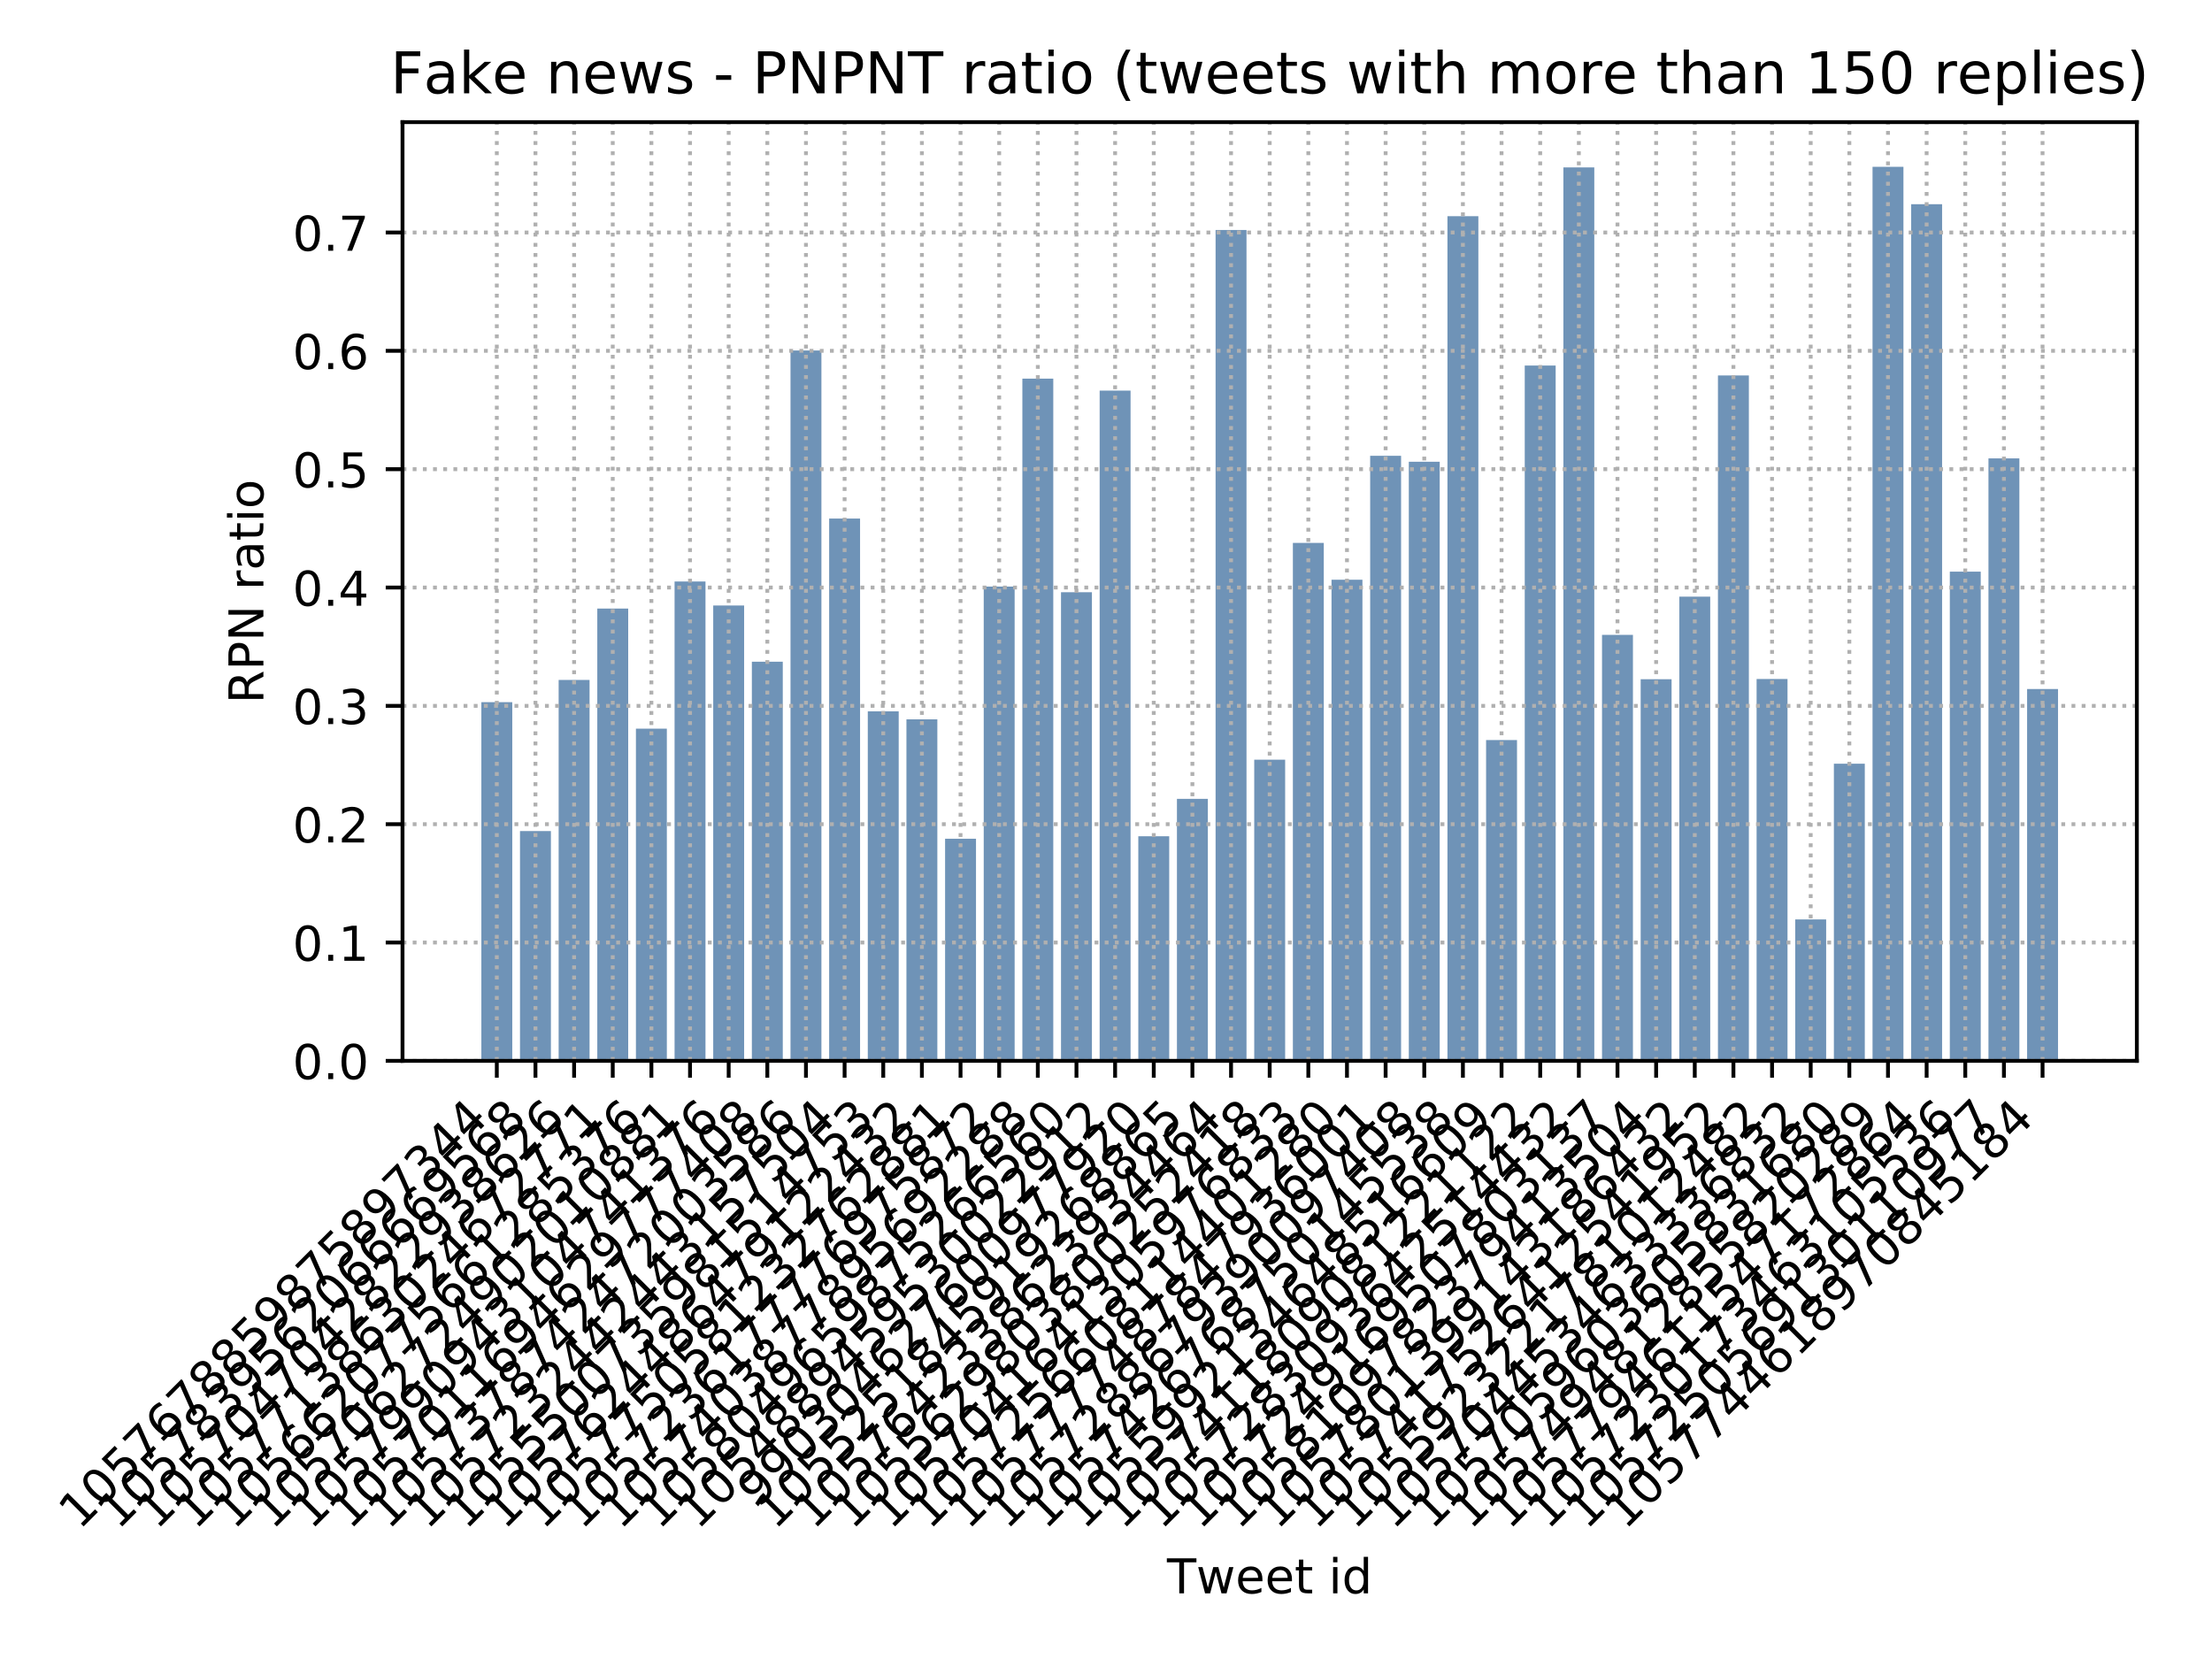 <?xml version="1.0" encoding="utf-8" standalone="no"?>
<!DOCTYPE svg PUBLIC "-//W3C//DTD SVG 1.1//EN"
  "http://www.w3.org/Graphics/SVG/1.1/DTD/svg11.dtd">
<!-- Created with matplotlib (https://matplotlib.org/) -->
<svg height="345.6pt" version="1.1" viewBox="0 0 460.8 345.6" width="460.8pt" xmlns="http://www.w3.org/2000/svg" xmlns:xlink="http://www.w3.org/1999/xlink">
 <defs>
  <style type="text/css">
*{stroke-linecap:butt;stroke-linejoin:round;}
  </style>
 </defs>
 <g id="figure_1">
  <g id="patch_1">
   <path d="M 0 345.6 
L 460.8 345.6 
L 460.8 0 
L 0 0 
z
" style="fill:#ffffff;"/>
  </g>
  <g id="axes_1">
   <g id="patch_2">
    <path d="M 83.853 220.997 
L 445.146 220.997 
L 445.146 25.44 
L 83.853 25.44 
z
" style="fill:#ffffff;"/>
   </g>
   <g id="patch_3">
    <path clip-path="url(#p4b39491112)" d="M 100.275 220.997 
L 106.715 220.997 
L 106.715 146.277 
L 100.275 146.277 
z
" style="fill:#336699;fill-opacity:0.7;"/>
   </g>
   <g id="patch_4">
    <path clip-path="url(#p4b39491112)" d="M 108.325 220.997 
L 114.765 220.997 
L 114.765 173.123 
L 108.325 173.123 
z
" style="fill:#336699;fill-opacity:0.7;"/>
   </g>
   <g id="patch_5">
    <path clip-path="url(#p4b39491112)" d="M 116.376 220.997 
L 122.816 220.997 
L 122.816 141.643 
L 116.376 141.643 
z
" style="fill:#336699;fill-opacity:0.7;"/>
   </g>
   <g id="patch_6">
    <path clip-path="url(#p4b39491112)" d="M 124.426 220.997 
L 130.866 220.997 
L 130.866 126.778 
L 124.426 126.778 
z
" style="fill:#336699;fill-opacity:0.7;"/>
   </g>
   <g id="patch_7">
    <path clip-path="url(#p4b39491112)" d="M 132.476 220.997 
L 138.916 220.997 
L 138.916 151.799 
L 132.476 151.799 
z
" style="fill:#336699;fill-opacity:0.7;"/>
   </g>
   <g id="patch_8">
    <path clip-path="url(#p4b39491112)" d="M 140.526 220.997 
L 146.966 220.997 
L 146.966 121.132 
L 140.526 121.132 
z
" style="fill:#336699;fill-opacity:0.7;"/>
   </g>
   <g id="patch_9">
    <path clip-path="url(#p4b39491112)" d="M 148.576 220.997 
L 155.016 220.997 
L 155.016 126.137 
L 148.576 126.137 
z
" style="fill:#336699;fill-opacity:0.7;"/>
   </g>
   <g id="patch_10">
    <path clip-path="url(#p4b39491112)" d="M 156.627 220.997 
L 163.067 220.997 
L 163.067 137.846 
L 156.627 137.846 
z
" style="fill:#336699;fill-opacity:0.7;"/>
   </g>
   <g id="patch_11">
    <path clip-path="url(#p4b39491112)" d="M 164.677 220.997 
L 171.117 220.997 
L 171.117 73.012 
L 164.677 73.012 
z
" style="fill:#336699;fill-opacity:0.7;"/>
   </g>
   <g id="patch_12">
    <path clip-path="url(#p4b39491112)" d="M 172.727 220.997 
L 179.167 220.997 
L 179.167 108.018 
L 172.727 108.018 
z
" style="fill:#336699;fill-opacity:0.7;"/>
   </g>
   <g id="patch_13">
    <path clip-path="url(#p4b39491112)" d="M 180.777 220.997 
L 187.217 220.997 
L 187.217 148.175 
L 180.777 148.175 
z
" style="fill:#336699;fill-opacity:0.7;"/>
   </g>
   <g id="patch_14">
    <path clip-path="url(#p4b39491112)" d="M 188.827 220.997 
L 195.267 220.997 
L 195.267 149.852 
L 188.827 149.852 
z
" style="fill:#336699;fill-opacity:0.7;"/>
   </g>
   <g id="patch_15">
    <path clip-path="url(#p4b39491112)" d="M 196.878 220.997 
L 203.318 220.997 
L 203.318 174.726 
L 196.878 174.726 
z
" style="fill:#336699;fill-opacity:0.7;"/>
   </g>
   <g id="patch_16">
    <path clip-path="url(#p4b39491112)" d="M 204.928 220.997 
L 211.368 220.997 
L 211.368 122.192 
L 204.928 122.192 
z
" style="fill:#336699;fill-opacity:0.7;"/>
   </g>
   <g id="patch_17">
    <path clip-path="url(#p4b39491112)" d="M 212.978 220.997 
L 219.418 220.997 
L 219.418 78.879 
L 212.978 78.879 
z
" style="fill:#336699;fill-opacity:0.7;"/>
   </g>
   <g id="patch_18">
    <path clip-path="url(#p4b39491112)" d="M 221.028 220.997 
L 227.468 220.997 
L 227.468 123.376 
L 221.028 123.376 
z
" style="fill:#336699;fill-opacity:0.7;"/>
   </g>
   <g id="patch_19">
    <path clip-path="url(#p4b39491112)" d="M 229.078 220.997 
L 235.518 220.997 
L 235.518 81.369 
L 229.078 81.369 
z
" style="fill:#336699;fill-opacity:0.7;"/>
   </g>
   <g id="patch_20">
    <path clip-path="url(#p4b39491112)" d="M 237.129 220.997 
L 243.569 220.997 
L 243.569 174.208 
L 237.129 174.208 
z
" style="fill:#336699;fill-opacity:0.7;"/>
   </g>
   <g id="patch_21">
    <path clip-path="url(#p4b39491112)" d="M 245.179 220.997 
L 251.619 220.997 
L 251.619 166.418 
L 245.179 166.418 
z
" style="fill:#336699;fill-opacity:0.7;"/>
   </g>
   <g id="patch_22">
    <path clip-path="url(#p4b39491112)" d="M 253.229 220.997 
L 259.669 220.997 
L 259.669 47.916 
L 253.229 47.916 
z
" style="fill:#336699;fill-opacity:0.7;"/>
   </g>
   <g id="patch_23">
    <path clip-path="url(#p4b39491112)" d="M 261.279 220.997 
L 267.719 220.997 
L 267.719 158.258 
L 261.279 158.258 
z
" style="fill:#336699;fill-opacity:0.7;"/>
   </g>
   <g id="patch_24">
    <path clip-path="url(#p4b39491112)" d="M 269.329 220.997 
L 275.769 220.997 
L 275.769 113.096 
L 269.329 113.096 
z
" style="fill:#336699;fill-opacity:0.7;"/>
   </g>
   <g id="patch_25">
    <path clip-path="url(#p4b39491112)" d="M 277.379 220.997 
L 283.82 220.997 
L 283.82 120.763 
L 277.379 120.763 
z
" style="fill:#336699;fill-opacity:0.7;"/>
   </g>
   <g id="patch_26">
    <path clip-path="url(#p4b39491112)" d="M 285.43 220.997 
L 291.87 220.997 
L 291.87 94.952 
L 285.43 94.952 
z
" style="fill:#336699;fill-opacity:0.7;"/>
   </g>
   <g id="patch_27">
    <path clip-path="url(#p4b39491112)" d="M 293.48 220.997 
L 299.92 220.997 
L 299.92 96.185 
L 293.48 96.185 
z
" style="fill:#336699;fill-opacity:0.7;"/>
   </g>
   <g id="patch_28">
    <path clip-path="url(#p4b39491112)" d="M 301.53 220.997 
L 307.97 220.997 
L 307.97 45.032 
L 301.53 45.032 
z
" style="fill:#336699;fill-opacity:0.7;"/>
   </g>
   <g id="patch_29">
    <path clip-path="url(#p4b39491112)" d="M 309.58 220.997 
L 316.02 220.997 
L 316.02 154.166 
L 309.58 154.166 
z
" style="fill:#336699;fill-opacity:0.7;"/>
   </g>
   <g id="patch_30">
    <path clip-path="url(#p4b39491112)" d="M 317.63 220.997 
L 324.071 220.997 
L 324.071 76.143 
L 317.63 76.143 
z
" style="fill:#336699;fill-opacity:0.7;"/>
   </g>
   <g id="patch_31">
    <path clip-path="url(#p4b39491112)" d="M 325.681 220.997 
L 332.121 220.997 
L 332.121 34.876 
L 325.681 34.876 
z
" style="fill:#336699;fill-opacity:0.7;"/>
   </g>
   <g id="patch_32">
    <path clip-path="url(#p4b39491112)" d="M 333.731 220.997 
L 340.171 220.997 
L 340.171 132.25 
L 333.731 132.25 
z
" style="fill:#336699;fill-opacity:0.7;"/>
   </g>
   <g id="patch_33">
    <path clip-path="url(#p4b39491112)" d="M 341.781 220.997 
L 348.221 220.997 
L 348.221 141.495 
L 341.781 141.495 
z
" style="fill:#336699;fill-opacity:0.7;"/>
   </g>
   <g id="patch_34">
    <path clip-path="url(#p4b39491112)" d="M 349.831 220.997 
L 356.271 220.997 
L 356.271 124.288 
L 349.831 124.288 
z
" style="fill:#336699;fill-opacity:0.7;"/>
   </g>
   <g id="patch_35">
    <path clip-path="url(#p4b39491112)" d="M 357.881 220.997 
L 364.322 220.997 
L 364.322 78.213 
L 357.881 78.213 
z
" style="fill:#336699;fill-opacity:0.7;"/>
   </g>
   <g id="patch_36">
    <path clip-path="url(#p4b39491112)" d="M 365.932 220.997 
L 372.372 220.997 
L 372.372 141.446 
L 365.932 141.446 
z
" style="fill:#336699;fill-opacity:0.7;"/>
   </g>
   <g id="patch_37">
    <path clip-path="url(#p4b39491112)" d="M 373.982 220.997 
L 380.422 220.997 
L 380.422 191.538 
L 373.982 191.538 
z
" style="fill:#336699;fill-opacity:0.7;"/>
   </g>
   <g id="patch_38">
    <path clip-path="url(#p4b39491112)" d="M 382.032 220.997 
L 388.472 220.997 
L 388.472 159.096 
L 382.032 159.096 
z
" style="fill:#336699;fill-opacity:0.7;"/>
   </g>
   <g id="patch_39">
    <path clip-path="url(#p4b39491112)" d="M 390.082 220.997 
L 396.522 220.997 
L 396.522 34.752 
L 390.082 34.752 
z
" style="fill:#336699;fill-opacity:0.7;"/>
   </g>
   <g id="patch_40">
    <path clip-path="url(#p4b39491112)" d="M 398.132 220.997 
L 404.573 220.997 
L 404.573 42.542 
L 398.132 42.542 
z
" style="fill:#336699;fill-opacity:0.7;"/>
   </g>
   <g id="patch_41">
    <path clip-path="url(#p4b39491112)" d="M 406.183 220.997 
L 412.623 220.997 
L 412.623 119.086 
L 406.183 119.086 
z
" style="fill:#336699;fill-opacity:0.7;"/>
   </g>
   <g id="patch_42">
    <path clip-path="url(#p4b39491112)" d="M 414.233 220.997 
L 420.673 220.997 
L 420.673 95.494 
L 414.233 95.494 
z
" style="fill:#336699;fill-opacity:0.7;"/>
   </g>
   <g id="patch_43">
    <path clip-path="url(#p4b39491112)" d="M 422.283 220.997 
L 428.723 220.997 
L 428.723 143.541 
L 422.283 143.541 
z
" style="fill:#336699;fill-opacity:0.7;"/>
   </g>
   <g id="matplotlib.axis_1">
    <g id="xtick_1">
     <g id="line2d_1">
      <path clip-path="url(#p4b39491112)" d="M 103.495 220.997 
L 103.495 25.44 
" style="fill:none;stroke:#b0b0b0;stroke-dasharray:0.8,1.32;stroke-dashoffset:0;stroke-width:0.8;"/>
     </g>
     <g id="line2d_2">
      <defs>
       <path d="M 0 0 
L 0 3.5 
" id="m39ea812c8e" style="stroke:#000000;stroke-width:0.8;"/>
      </defs>
      <g>
       <use style="stroke:#000000;stroke-width:0.8;" x="103.495" xlink:href="#m39ea812c8e" y="220.997"/>
      </g>
     </g>
     <g id="text_1">
      <!-- 1057678859875897344 -->
      <defs>
       <path d="M 12.406 8.297 
L 28.516 8.297 
L 28.516 63.922 
L 10.984 60.406 
L 10.984 69.391 
L 28.422 72.906 
L 38.281 72.906 
L 38.281 8.297 
L 54.391 8.297 
L 54.391 0 
L 12.406 0 
z
" id="DejaVuSans-49"/>
       <path d="M 31.781 66.406 
Q 24.172 66.406 20.328 58.906 
Q 16.5 51.422 16.5 36.375 
Q 16.5 21.391 20.328 13.891 
Q 24.172 6.391 31.781 6.391 
Q 39.453 6.391 43.281 13.891 
Q 47.125 21.391 47.125 36.375 
Q 47.125 51.422 43.281 58.906 
Q 39.453 66.406 31.781 66.406 
z
M 31.781 74.219 
Q 44.047 74.219 50.516 64.516 
Q 56.984 54.828 56.984 36.375 
Q 56.984 17.969 50.516 8.266 
Q 44.047 -1.422 31.781 -1.422 
Q 19.531 -1.422 13.062 8.266 
Q 6.594 17.969 6.594 36.375 
Q 6.594 54.828 13.062 64.516 
Q 19.531 74.219 31.781 74.219 
z
" id="DejaVuSans-48"/>
       <path d="M 10.797 72.906 
L 49.516 72.906 
L 49.516 64.594 
L 19.828 64.594 
L 19.828 46.734 
Q 21.969 47.469 24.109 47.828 
Q 26.266 48.188 28.422 48.188 
Q 40.625 48.188 47.75 41.5 
Q 54.891 34.812 54.891 23.391 
Q 54.891 11.625 47.562 5.094 
Q 40.234 -1.422 26.906 -1.422 
Q 22.312 -1.422 17.547 -0.641 
Q 12.797 0.141 7.719 1.703 
L 7.719 11.625 
Q 12.109 9.234 16.797 8.062 
Q 21.484 6.891 26.703 6.891 
Q 35.156 6.891 40.078 11.328 
Q 45.016 15.766 45.016 23.391 
Q 45.016 31 40.078 35.438 
Q 35.156 39.891 26.703 39.891 
Q 22.75 39.891 18.812 39.016 
Q 14.891 38.141 10.797 36.281 
z
" id="DejaVuSans-53"/>
       <path d="M 8.203 72.906 
L 55.078 72.906 
L 55.078 68.703 
L 28.609 0 
L 18.312 0 
L 43.219 64.594 
L 8.203 64.594 
z
" id="DejaVuSans-55"/>
       <path d="M 33.016 40.375 
Q 26.375 40.375 22.484 35.828 
Q 18.609 31.297 18.609 23.391 
Q 18.609 15.531 22.484 10.953 
Q 26.375 6.391 33.016 6.391 
Q 39.656 6.391 43.531 10.953 
Q 47.406 15.531 47.406 23.391 
Q 47.406 31.297 43.531 35.828 
Q 39.656 40.375 33.016 40.375 
z
M 52.594 71.297 
L 52.594 62.312 
Q 48.875 64.062 45.094 64.984 
Q 41.312 65.922 37.594 65.922 
Q 27.828 65.922 22.672 59.328 
Q 17.531 52.734 16.797 39.406 
Q 19.672 43.656 24.016 45.922 
Q 28.375 48.188 33.594 48.188 
Q 44.578 48.188 50.953 41.516 
Q 57.328 34.859 57.328 23.391 
Q 57.328 12.156 50.688 5.359 
Q 44.047 -1.422 33.016 -1.422 
Q 20.359 -1.422 13.672 8.266 
Q 6.984 17.969 6.984 36.375 
Q 6.984 53.656 15.188 63.938 
Q 23.391 74.219 37.203 74.219 
Q 40.922 74.219 44.703 73.484 
Q 48.484 72.75 52.594 71.297 
z
" id="DejaVuSans-54"/>
       <path d="M 31.781 34.625 
Q 24.75 34.625 20.719 30.859 
Q 16.703 27.094 16.703 20.516 
Q 16.703 13.922 20.719 10.156 
Q 24.75 6.391 31.781 6.391 
Q 38.812 6.391 42.859 10.172 
Q 46.922 13.969 46.922 20.516 
Q 46.922 27.094 42.891 30.859 
Q 38.875 34.625 31.781 34.625 
z
M 21.922 38.812 
Q 15.578 40.375 12.031 44.719 
Q 8.5 49.078 8.5 55.328 
Q 8.5 64.062 14.719 69.141 
Q 20.953 74.219 31.781 74.219 
Q 42.672 74.219 48.875 69.141 
Q 55.078 64.062 55.078 55.328 
Q 55.078 49.078 51.531 44.719 
Q 48 40.375 41.703 38.812 
Q 48.828 37.156 52.797 32.312 
Q 56.781 27.484 56.781 20.516 
Q 56.781 9.906 50.312 4.234 
Q 43.844 -1.422 31.781 -1.422 
Q 19.734 -1.422 13.25 4.234 
Q 6.781 9.906 6.781 20.516 
Q 6.781 27.484 10.781 32.312 
Q 14.797 37.156 21.922 38.812 
z
M 18.312 54.391 
Q 18.312 48.734 21.844 45.562 
Q 25.391 42.391 31.781 42.391 
Q 38.141 42.391 41.719 45.562 
Q 45.312 48.734 45.312 54.391 
Q 45.312 60.062 41.719 63.234 
Q 38.141 66.406 31.781 66.406 
Q 25.391 66.406 21.844 63.234 
Q 18.312 60.062 18.312 54.391 
z
" id="DejaVuSans-56"/>
       <path d="M 10.984 1.516 
L 10.984 10.5 
Q 14.703 8.734 18.5 7.812 
Q 22.312 6.891 25.984 6.891 
Q 35.75 6.891 40.891 13.453 
Q 46.047 20.016 46.781 33.406 
Q 43.953 29.203 39.594 26.953 
Q 35.25 24.703 29.984 24.703 
Q 19.047 24.703 12.672 31.312 
Q 6.297 37.938 6.297 49.422 
Q 6.297 60.641 12.938 67.422 
Q 19.578 74.219 30.609 74.219 
Q 43.266 74.219 49.922 64.516 
Q 56.594 54.828 56.594 36.375 
Q 56.594 19.141 48.406 8.859 
Q 40.234 -1.422 26.422 -1.422 
Q 22.703 -1.422 18.891 -0.688 
Q 15.094 0.047 10.984 1.516 
z
M 30.609 32.422 
Q 37.25 32.422 41.125 36.953 
Q 45.016 41.5 45.016 49.422 
Q 45.016 57.281 41.125 61.844 
Q 37.25 66.406 30.609 66.406 
Q 23.969 66.406 20.094 61.844 
Q 16.219 57.281 16.219 49.422 
Q 16.219 41.5 20.094 36.953 
Q 23.969 32.422 30.609 32.422 
z
" id="DejaVuSans-57"/>
       <path d="M 40.578 39.312 
Q 47.656 37.797 51.625 33 
Q 55.609 28.219 55.609 21.188 
Q 55.609 10.406 48.188 4.484 
Q 40.766 -1.422 27.094 -1.422 
Q 22.516 -1.422 17.656 -0.516 
Q 12.797 0.391 7.625 2.203 
L 7.625 11.719 
Q 11.719 9.328 16.594 8.109 
Q 21.484 6.891 26.812 6.891 
Q 36.078 6.891 40.938 10.547 
Q 45.797 14.203 45.797 21.188 
Q 45.797 27.641 41.281 31.266 
Q 36.766 34.906 28.719 34.906 
L 20.219 34.906 
L 20.219 43.016 
L 29.109 43.016 
Q 36.375 43.016 40.234 45.922 
Q 44.094 48.828 44.094 54.297 
Q 44.094 59.906 40.109 62.906 
Q 36.141 65.922 28.719 65.922 
Q 24.656 65.922 20.016 65.031 
Q 15.375 64.156 9.812 62.312 
L 9.812 71.094 
Q 15.438 72.656 20.344 73.438 
Q 25.25 74.219 29.594 74.219 
Q 40.828 74.219 47.359 69.109 
Q 53.906 64.016 53.906 55.328 
Q 53.906 49.266 50.438 45.094 
Q 46.969 40.922 40.578 39.312 
z
" id="DejaVuSans-51"/>
       <path d="M 37.797 64.312 
L 12.891 25.391 
L 37.797 25.391 
z
M 35.203 72.906 
L 47.609 72.906 
L 47.609 25.391 
L 58.016 25.391 
L 58.016 17.188 
L 47.609 17.188 
L 47.609 0 
L 37.797 0 
L 37.797 17.188 
L 4.891 17.188 
L 4.891 26.703 
z
" id="DejaVuSans-52"/>
      </defs>
      <g transform="translate(16.544 318.85)rotate(-45)scale(0.1 -0.1)">
       <use xlink:href="#DejaVuSans-49"/>
       <use x="63.623" xlink:href="#DejaVuSans-48"/>
       <use x="127.246" xlink:href="#DejaVuSans-53"/>
       <use x="190.869" xlink:href="#DejaVuSans-55"/>
       <use x="254.492" xlink:href="#DejaVuSans-54"/>
       <use x="318.115" xlink:href="#DejaVuSans-55"/>
       <use x="381.738" xlink:href="#DejaVuSans-56"/>
       <use x="445.361" xlink:href="#DejaVuSans-56"/>
       <use x="508.984" xlink:href="#DejaVuSans-53"/>
       <use x="572.607" xlink:href="#DejaVuSans-57"/>
       <use x="636.23" xlink:href="#DejaVuSans-56"/>
       <use x="699.854" xlink:href="#DejaVuSans-55"/>
       <use x="763.477" xlink:href="#DejaVuSans-53"/>
       <use x="827.1" xlink:href="#DejaVuSans-56"/>
       <use x="890.723" xlink:href="#DejaVuSans-57"/>
       <use x="954.346" xlink:href="#DejaVuSans-55"/>
       <use x="1017.969" xlink:href="#DejaVuSans-51"/>
       <use x="1081.592" xlink:href="#DejaVuSans-52"/>
       <use x="1145.215" xlink:href="#DejaVuSans-52"/>
      </g>
     </g>
    </g>
    <g id="xtick_2">
     <g id="line2d_3">
      <path clip-path="url(#p4b39491112)" d="M 111.545 220.997 
L 111.545 25.44 
" style="fill:none;stroke:#b0b0b0;stroke-dasharray:0.8,1.32;stroke-dashoffset:0;stroke-width:0.8;"/>
     </g>
     <g id="line2d_4">
      <g>
       <use style="stroke:#000000;stroke-width:0.8;" x="111.545" xlink:href="#m39ea812c8e" y="220.997"/>
      </g>
     </g>
     <g id="text_2">
      <!-- 1057839562066669568 -->
      <defs>
       <path d="M 19.188 8.297 
L 53.609 8.297 
L 53.609 0 
L 7.328 0 
L 7.328 8.297 
Q 12.938 14.109 22.625 23.891 
Q 32.328 33.688 34.812 36.531 
Q 39.547 41.844 41.422 45.531 
Q 43.312 49.219 43.312 52.781 
Q 43.312 58.594 39.234 62.25 
Q 35.156 65.922 28.609 65.922 
Q 23.969 65.922 18.812 64.312 
Q 13.672 62.703 7.812 59.422 
L 7.812 69.391 
Q 13.766 71.781 18.938 73 
Q 24.125 74.219 28.422 74.219 
Q 39.75 74.219 46.484 68.547 
Q 53.219 62.891 53.219 53.422 
Q 53.219 48.922 51.531 44.891 
Q 49.859 40.875 45.406 35.406 
Q 44.188 33.984 37.641 27.219 
Q 31.109 20.453 19.188 8.297 
z
" id="DejaVuSans-50"/>
      </defs>
      <g transform="translate(24.594 318.85)rotate(-45)scale(0.1 -0.1)">
       <use xlink:href="#DejaVuSans-49"/>
       <use x="63.623" xlink:href="#DejaVuSans-48"/>
       <use x="127.246" xlink:href="#DejaVuSans-53"/>
       <use x="190.869" xlink:href="#DejaVuSans-55"/>
       <use x="254.492" xlink:href="#DejaVuSans-56"/>
       <use x="318.115" xlink:href="#DejaVuSans-51"/>
       <use x="381.738" xlink:href="#DejaVuSans-57"/>
       <use x="445.361" xlink:href="#DejaVuSans-53"/>
       <use x="508.984" xlink:href="#DejaVuSans-54"/>
       <use x="572.607" xlink:href="#DejaVuSans-50"/>
       <use x="636.23" xlink:href="#DejaVuSans-48"/>
       <use x="699.854" xlink:href="#DejaVuSans-54"/>
       <use x="763.477" xlink:href="#DejaVuSans-54"/>
       <use x="827.1" xlink:href="#DejaVuSans-54"/>
       <use x="890.723" xlink:href="#DejaVuSans-54"/>
       <use x="954.346" xlink:href="#DejaVuSans-57"/>
       <use x="1017.969" xlink:href="#DejaVuSans-53"/>
       <use x="1081.592" xlink:href="#DejaVuSans-54"/>
       <use x="1145.215" xlink:href="#DejaVuSans-56"/>
      </g>
     </g>
    </g>
    <g id="xtick_3">
     <g id="line2d_5">
      <path clip-path="url(#p4b39491112)" d="M 119.596 220.997 
L 119.596 25.44 
" style="fill:none;stroke:#b0b0b0;stroke-dasharray:0.8,1.32;stroke-dashoffset:0;stroke-width:0.8;"/>
     </g>
     <g id="line2d_6">
      <g>
       <use style="stroke:#000000;stroke-width:0.8;" x="119.596" xlink:href="#m39ea812c8e" y="220.997"/>
      </g>
     </g>
     <g id="text_3">
      <!-- 1057047042822938626 -->
      <g transform="translate(32.645 318.85)rotate(-45)scale(0.1 -0.1)">
       <use xlink:href="#DejaVuSans-49"/>
       <use x="63.623" xlink:href="#DejaVuSans-48"/>
       <use x="127.246" xlink:href="#DejaVuSans-53"/>
       <use x="190.869" xlink:href="#DejaVuSans-55"/>
       <use x="254.492" xlink:href="#DejaVuSans-48"/>
       <use x="318.115" xlink:href="#DejaVuSans-52"/>
       <use x="381.738" xlink:href="#DejaVuSans-55"/>
       <use x="445.361" xlink:href="#DejaVuSans-48"/>
       <use x="508.984" xlink:href="#DejaVuSans-52"/>
       <use x="572.607" xlink:href="#DejaVuSans-50"/>
       <use x="636.23" xlink:href="#DejaVuSans-56"/>
       <use x="699.854" xlink:href="#DejaVuSans-50"/>
       <use x="763.477" xlink:href="#DejaVuSans-50"/>
       <use x="827.1" xlink:href="#DejaVuSans-57"/>
       <use x="890.723" xlink:href="#DejaVuSans-51"/>
       <use x="954.346" xlink:href="#DejaVuSans-56"/>
       <use x="1017.969" xlink:href="#DejaVuSans-54"/>
       <use x="1081.592" xlink:href="#DejaVuSans-50"/>
       <use x="1145.215" xlink:href="#DejaVuSans-54"/>
      </g>
     </g>
    </g>
    <g id="xtick_4">
     <g id="line2d_7">
      <path clip-path="url(#p4b39491112)" d="M 127.646 220.997 
L 127.646 25.44 
" style="fill:none;stroke:#b0b0b0;stroke-dasharray:0.8,1.32;stroke-dashoffset:0;stroke-width:0.8;"/>
     </g>
     <g id="line2d_8">
      <g>
       <use style="stroke:#000000;stroke-width:0.8;" x="127.646" xlink:href="#m39ea812c8e" y="220.997"/>
      </g>
     </g>
     <g id="text_4">
      <!-- 1057713863024672771 -->
      <g transform="translate(40.695 318.85)rotate(-45)scale(0.1 -0.1)">
       <use xlink:href="#DejaVuSans-49"/>
       <use x="63.623" xlink:href="#DejaVuSans-48"/>
       <use x="127.246" xlink:href="#DejaVuSans-53"/>
       <use x="190.869" xlink:href="#DejaVuSans-55"/>
       <use x="254.492" xlink:href="#DejaVuSans-55"/>
       <use x="318.115" xlink:href="#DejaVuSans-49"/>
       <use x="381.738" xlink:href="#DejaVuSans-51"/>
       <use x="445.361" xlink:href="#DejaVuSans-56"/>
       <use x="508.984" xlink:href="#DejaVuSans-54"/>
       <use x="572.607" xlink:href="#DejaVuSans-51"/>
       <use x="636.23" xlink:href="#DejaVuSans-48"/>
       <use x="699.854" xlink:href="#DejaVuSans-50"/>
       <use x="763.477" xlink:href="#DejaVuSans-52"/>
       <use x="827.1" xlink:href="#DejaVuSans-54"/>
       <use x="890.723" xlink:href="#DejaVuSans-55"/>
       <use x="954.346" xlink:href="#DejaVuSans-50"/>
       <use x="1017.969" xlink:href="#DejaVuSans-55"/>
       <use x="1081.592" xlink:href="#DejaVuSans-55"/>
       <use x="1145.215" xlink:href="#DejaVuSans-49"/>
      </g>
     </g>
    </g>
    <g id="xtick_5">
     <g id="line2d_9">
      <path clip-path="url(#p4b39491112)" d="M 135.696 220.997 
L 135.696 25.44 
" style="fill:none;stroke:#b0b0b0;stroke-dasharray:0.8,1.32;stroke-dashoffset:0;stroke-width:0.8;"/>
     </g>
     <g id="line2d_10">
      <g>
       <use style="stroke:#000000;stroke-width:0.8;" x="135.696" xlink:href="#m39ea812c8e" y="220.997"/>
      </g>
     </g>
     <g id="text_5">
      <!-- 1056620775661285376 -->
      <g transform="translate(48.745 318.85)rotate(-45)scale(0.1 -0.1)">
       <use xlink:href="#DejaVuSans-49"/>
       <use x="63.623" xlink:href="#DejaVuSans-48"/>
       <use x="127.246" xlink:href="#DejaVuSans-53"/>
       <use x="190.869" xlink:href="#DejaVuSans-54"/>
       <use x="254.492" xlink:href="#DejaVuSans-54"/>
       <use x="318.115" xlink:href="#DejaVuSans-50"/>
       <use x="381.738" xlink:href="#DejaVuSans-48"/>
       <use x="445.361" xlink:href="#DejaVuSans-55"/>
       <use x="508.984" xlink:href="#DejaVuSans-55"/>
       <use x="572.607" xlink:href="#DejaVuSans-53"/>
       <use x="636.23" xlink:href="#DejaVuSans-54"/>
       <use x="699.854" xlink:href="#DejaVuSans-54"/>
       <use x="763.477" xlink:href="#DejaVuSans-49"/>
       <use x="827.1" xlink:href="#DejaVuSans-50"/>
       <use x="890.723" xlink:href="#DejaVuSans-56"/>
       <use x="954.346" xlink:href="#DejaVuSans-53"/>
       <use x="1017.969" xlink:href="#DejaVuSans-51"/>
       <use x="1081.592" xlink:href="#DejaVuSans-55"/>
       <use x="1145.215" xlink:href="#DejaVuSans-54"/>
      </g>
     </g>
    </g>
    <g id="xtick_6">
     <g id="line2d_11">
      <path clip-path="url(#p4b39491112)" d="M 143.746 220.997 
L 143.746 25.44 
" style="fill:none;stroke:#b0b0b0;stroke-dasharray:0.8,1.32;stroke-dashoffset:0;stroke-width:0.8;"/>
     </g>
     <g id="line2d_12">
      <g>
       <use style="stroke:#000000;stroke-width:0.8;" x="143.746" xlink:href="#m39ea812c8e" y="220.997"/>
      </g>
     </g>
     <g id="text_6">
      <!-- 1057062724902010881 -->
      <g transform="translate(56.795 318.85)rotate(-45)scale(0.1 -0.1)">
       <use xlink:href="#DejaVuSans-49"/>
       <use x="63.623" xlink:href="#DejaVuSans-48"/>
       <use x="127.246" xlink:href="#DejaVuSans-53"/>
       <use x="190.869" xlink:href="#DejaVuSans-55"/>
       <use x="254.492" xlink:href="#DejaVuSans-48"/>
       <use x="318.115" xlink:href="#DejaVuSans-54"/>
       <use x="381.738" xlink:href="#DejaVuSans-50"/>
       <use x="445.361" xlink:href="#DejaVuSans-55"/>
       <use x="508.984" xlink:href="#DejaVuSans-50"/>
       <use x="572.607" xlink:href="#DejaVuSans-52"/>
       <use x="636.23" xlink:href="#DejaVuSans-57"/>
       <use x="699.854" xlink:href="#DejaVuSans-48"/>
       <use x="763.477" xlink:href="#DejaVuSans-50"/>
       <use x="827.1" xlink:href="#DejaVuSans-48"/>
       <use x="890.723" xlink:href="#DejaVuSans-49"/>
       <use x="954.346" xlink:href="#DejaVuSans-48"/>
       <use x="1017.969" xlink:href="#DejaVuSans-56"/>
       <use x="1081.592" xlink:href="#DejaVuSans-56"/>
       <use x="1145.215" xlink:href="#DejaVuSans-49"/>
      </g>
     </g>
    </g>
    <g id="xtick_7">
     <g id="line2d_13">
      <path clip-path="url(#p4b39491112)" d="M 151.796 220.997 
L 151.796 25.44 
" style="fill:none;stroke:#b0b0b0;stroke-dasharray:0.8,1.32;stroke-dashoffset:0;stroke-width:0.8;"/>
     </g>
     <g id="line2d_14">
      <g>
       <use style="stroke:#000000;stroke-width:0.8;" x="151.796" xlink:href="#m39ea812c8e" y="220.997"/>
      </g>
     </g>
     <g id="text_7">
      <!-- 1057990943104741376 -->
      <g transform="translate(64.845 318.85)rotate(-45)scale(0.1 -0.1)">
       <use xlink:href="#DejaVuSans-49"/>
       <use x="63.623" xlink:href="#DejaVuSans-48"/>
       <use x="127.246" xlink:href="#DejaVuSans-53"/>
       <use x="190.869" xlink:href="#DejaVuSans-55"/>
       <use x="254.492" xlink:href="#DejaVuSans-57"/>
       <use x="318.115" xlink:href="#DejaVuSans-57"/>
       <use x="381.738" xlink:href="#DejaVuSans-48"/>
       <use x="445.361" xlink:href="#DejaVuSans-57"/>
       <use x="508.984" xlink:href="#DejaVuSans-52"/>
       <use x="572.607" xlink:href="#DejaVuSans-51"/>
       <use x="636.23" xlink:href="#DejaVuSans-49"/>
       <use x="699.854" xlink:href="#DejaVuSans-48"/>
       <use x="763.477" xlink:href="#DejaVuSans-52"/>
       <use x="827.1" xlink:href="#DejaVuSans-55"/>
       <use x="890.723" xlink:href="#DejaVuSans-52"/>
       <use x="954.346" xlink:href="#DejaVuSans-49"/>
       <use x="1017.969" xlink:href="#DejaVuSans-51"/>
       <use x="1081.592" xlink:href="#DejaVuSans-55"/>
       <use x="1145.215" xlink:href="#DejaVuSans-54"/>
      </g>
     </g>
    </g>
    <g id="xtick_8">
     <g id="line2d_15">
      <path clip-path="url(#p4b39491112)" d="M 159.847 220.997 
L 159.847 25.44 
" style="fill:none;stroke:#b0b0b0;stroke-dasharray:0.8,1.32;stroke-dashoffset:0;stroke-width:0.8;"/>
     </g>
     <g id="line2d_16">
      <g>
       <use style="stroke:#000000;stroke-width:0.8;" x="159.847" xlink:href="#m39ea812c8e" y="220.997"/>
      </g>
     </g>
     <g id="text_8">
      <!-- 1057011694629777408 -->
      <g transform="translate(72.896 318.85)rotate(-45)scale(0.1 -0.1)">
       <use xlink:href="#DejaVuSans-49"/>
       <use x="63.623" xlink:href="#DejaVuSans-48"/>
       <use x="127.246" xlink:href="#DejaVuSans-53"/>
       <use x="190.869" xlink:href="#DejaVuSans-55"/>
       <use x="254.492" xlink:href="#DejaVuSans-48"/>
       <use x="318.115" xlink:href="#DejaVuSans-49"/>
       <use x="381.738" xlink:href="#DejaVuSans-49"/>
       <use x="445.361" xlink:href="#DejaVuSans-54"/>
       <use x="508.984" xlink:href="#DejaVuSans-57"/>
       <use x="572.607" xlink:href="#DejaVuSans-52"/>
       <use x="636.23" xlink:href="#DejaVuSans-54"/>
       <use x="699.854" xlink:href="#DejaVuSans-50"/>
       <use x="763.477" xlink:href="#DejaVuSans-57"/>
       <use x="827.1" xlink:href="#DejaVuSans-55"/>
       <use x="890.723" xlink:href="#DejaVuSans-55"/>
       <use x="954.346" xlink:href="#DejaVuSans-55"/>
       <use x="1017.969" xlink:href="#DejaVuSans-52"/>
       <use x="1081.592" xlink:href="#DejaVuSans-48"/>
       <use x="1145.215" xlink:href="#DejaVuSans-56"/>
      </g>
     </g>
    </g>
    <g id="xtick_9">
     <g id="line2d_17">
      <path clip-path="url(#p4b39491112)" d="M 167.897 220.997 
L 167.897 25.44 
" style="fill:none;stroke:#b0b0b0;stroke-dasharray:0.8,1.32;stroke-dashoffset:0;stroke-width:0.8;"/>
     </g>
     <g id="line2d_18">
      <g>
       <use style="stroke:#000000;stroke-width:0.8;" x="167.897" xlink:href="#m39ea812c8e" y="220.997"/>
      </g>
     </g>
     <g id="text_9">
      <!-- 1057378742472003586 -->
      <g transform="translate(80.946 318.85)rotate(-45)scale(0.1 -0.1)">
       <use xlink:href="#DejaVuSans-49"/>
       <use x="63.623" xlink:href="#DejaVuSans-48"/>
       <use x="127.246" xlink:href="#DejaVuSans-53"/>
       <use x="190.869" xlink:href="#DejaVuSans-55"/>
       <use x="254.492" xlink:href="#DejaVuSans-51"/>
       <use x="318.115" xlink:href="#DejaVuSans-55"/>
       <use x="381.738" xlink:href="#DejaVuSans-56"/>
       <use x="445.361" xlink:href="#DejaVuSans-55"/>
       <use x="508.984" xlink:href="#DejaVuSans-52"/>
       <use x="572.607" xlink:href="#DejaVuSans-50"/>
       <use x="636.23" xlink:href="#DejaVuSans-52"/>
       <use x="699.854" xlink:href="#DejaVuSans-55"/>
       <use x="763.477" xlink:href="#DejaVuSans-50"/>
       <use x="827.1" xlink:href="#DejaVuSans-48"/>
       <use x="890.723" xlink:href="#DejaVuSans-48"/>
       <use x="954.346" xlink:href="#DejaVuSans-51"/>
       <use x="1017.969" xlink:href="#DejaVuSans-53"/>
       <use x="1081.592" xlink:href="#DejaVuSans-56"/>
       <use x="1145.215" xlink:href="#DejaVuSans-54"/>
      </g>
     </g>
    </g>
    <g id="xtick_10">
     <g id="line2d_19">
      <path clip-path="url(#p4b39491112)" d="M 175.947 220.997 
L 175.947 25.44 
" style="fill:none;stroke:#b0b0b0;stroke-dasharray:0.8,1.32;stroke-dashoffset:0;stroke-width:0.8;"/>
     </g>
     <g id="line2d_20">
      <g>
       <use style="stroke:#000000;stroke-width:0.8;" x="175.947" xlink:href="#m39ea812c8e" y="220.997"/>
      </g>
     </g>
     <g id="text_10">
      <!-- 1057232442443157504 -->
      <g transform="translate(88.996 318.85)rotate(-45)scale(0.1 -0.1)">
       <use xlink:href="#DejaVuSans-49"/>
       <use x="63.623" xlink:href="#DejaVuSans-48"/>
       <use x="127.246" xlink:href="#DejaVuSans-53"/>
       <use x="190.869" xlink:href="#DejaVuSans-55"/>
       <use x="254.492" xlink:href="#DejaVuSans-50"/>
       <use x="318.115" xlink:href="#DejaVuSans-51"/>
       <use x="381.738" xlink:href="#DejaVuSans-50"/>
       <use x="445.361" xlink:href="#DejaVuSans-52"/>
       <use x="508.984" xlink:href="#DejaVuSans-52"/>
       <use x="572.607" xlink:href="#DejaVuSans-50"/>
       <use x="636.23" xlink:href="#DejaVuSans-52"/>
       <use x="699.854" xlink:href="#DejaVuSans-52"/>
       <use x="763.477" xlink:href="#DejaVuSans-51"/>
       <use x="827.1" xlink:href="#DejaVuSans-49"/>
       <use x="890.723" xlink:href="#DejaVuSans-53"/>
       <use x="954.346" xlink:href="#DejaVuSans-55"/>
       <use x="1017.969" xlink:href="#DejaVuSans-53"/>
       <use x="1081.592" xlink:href="#DejaVuSans-48"/>
       <use x="1145.215" xlink:href="#DejaVuSans-52"/>
      </g>
     </g>
    </g>
    <g id="xtick_11">
     <g id="line2d_21">
      <path clip-path="url(#p4b39491112)" d="M 183.997 220.997 
L 183.997 25.44 
" style="fill:none;stroke:#b0b0b0;stroke-dasharray:0.8,1.32;stroke-dashoffset:0;stroke-width:0.8;"/>
     </g>
     <g id="line2d_22">
      <g>
       <use style="stroke:#000000;stroke-width:0.8;" x="183.997" xlink:href="#m39ea812c8e" y="220.997"/>
      </g>
     </g>
     <g id="text_11">
      <!-- 1055500735981514753 -->
      <g transform="translate(97.046 318.85)rotate(-45)scale(0.1 -0.1)">
       <use xlink:href="#DejaVuSans-49"/>
       <use x="63.623" xlink:href="#DejaVuSans-48"/>
       <use x="127.246" xlink:href="#DejaVuSans-53"/>
       <use x="190.869" xlink:href="#DejaVuSans-53"/>
       <use x="254.492" xlink:href="#DejaVuSans-53"/>
       <use x="318.115" xlink:href="#DejaVuSans-48"/>
       <use x="381.738" xlink:href="#DejaVuSans-48"/>
       <use x="445.361" xlink:href="#DejaVuSans-55"/>
       <use x="508.984" xlink:href="#DejaVuSans-51"/>
       <use x="572.607" xlink:href="#DejaVuSans-53"/>
       <use x="636.23" xlink:href="#DejaVuSans-57"/>
       <use x="699.854" xlink:href="#DejaVuSans-56"/>
       <use x="763.477" xlink:href="#DejaVuSans-49"/>
       <use x="827.1" xlink:href="#DejaVuSans-53"/>
       <use x="890.723" xlink:href="#DejaVuSans-49"/>
       <use x="954.346" xlink:href="#DejaVuSans-52"/>
       <use x="1017.969" xlink:href="#DejaVuSans-55"/>
       <use x="1081.592" xlink:href="#DejaVuSans-53"/>
       <use x="1145.215" xlink:href="#DejaVuSans-51"/>
      </g>
     </g>
    </g>
    <g id="xtick_12">
     <g id="line2d_23">
      <path clip-path="url(#p4b39491112)" d="M 192.047 220.997 
L 192.047 25.44 
" style="fill:none;stroke:#b0b0b0;stroke-dasharray:0.8,1.32;stroke-dashoffset:0;stroke-width:0.8;"/>
     </g>
     <g id="line2d_24">
      <g>
       <use style="stroke:#000000;stroke-width:0.8;" x="192.047" xlink:href="#m39ea812c8e" y="220.997"/>
      </g>
     </g>
     <g id="text_12">
      <!-- 1057624486479122432 -->
      <g transform="translate(105.096 318.85)rotate(-45)scale(0.1 -0.1)">
       <use xlink:href="#DejaVuSans-49"/>
       <use x="63.623" xlink:href="#DejaVuSans-48"/>
       <use x="127.246" xlink:href="#DejaVuSans-53"/>
       <use x="190.869" xlink:href="#DejaVuSans-55"/>
       <use x="254.492" xlink:href="#DejaVuSans-54"/>
       <use x="318.115" xlink:href="#DejaVuSans-50"/>
       <use x="381.738" xlink:href="#DejaVuSans-52"/>
       <use x="445.361" xlink:href="#DejaVuSans-52"/>
       <use x="508.984" xlink:href="#DejaVuSans-56"/>
       <use x="572.607" xlink:href="#DejaVuSans-54"/>
       <use x="636.23" xlink:href="#DejaVuSans-52"/>
       <use x="699.854" xlink:href="#DejaVuSans-55"/>
       <use x="763.477" xlink:href="#DejaVuSans-57"/>
       <use x="827.1" xlink:href="#DejaVuSans-49"/>
       <use x="890.723" xlink:href="#DejaVuSans-50"/>
       <use x="954.346" xlink:href="#DejaVuSans-50"/>
       <use x="1017.969" xlink:href="#DejaVuSans-52"/>
       <use x="1081.592" xlink:href="#DejaVuSans-51"/>
       <use x="1145.215" xlink:href="#DejaVuSans-50"/>
      </g>
     </g>
    </g>
    <g id="xtick_13">
     <g id="line2d_25">
      <path clip-path="url(#p4b39491112)" d="M 200.098 220.997 
L 200.098 25.44 
" style="fill:none;stroke:#b0b0b0;stroke-dasharray:0.8,1.32;stroke-dashoffset:0;stroke-width:0.8;"/>
     </g>
     <g id="line2d_26">
      <g>
       <use style="stroke:#000000;stroke-width:0.8;" x="200.098" xlink:href="#m39ea812c8e" y="220.997"/>
      </g>
     </g>
     <g id="text_13">
      <!-- 1057750581232762881 -->
      <g transform="translate(113.147 318.85)rotate(-45)scale(0.1 -0.1)">
       <use xlink:href="#DejaVuSans-49"/>
       <use x="63.623" xlink:href="#DejaVuSans-48"/>
       <use x="127.246" xlink:href="#DejaVuSans-53"/>
       <use x="190.869" xlink:href="#DejaVuSans-55"/>
       <use x="254.492" xlink:href="#DejaVuSans-55"/>
       <use x="318.115" xlink:href="#DejaVuSans-53"/>
       <use x="381.738" xlink:href="#DejaVuSans-48"/>
       <use x="445.361" xlink:href="#DejaVuSans-53"/>
       <use x="508.984" xlink:href="#DejaVuSans-56"/>
       <use x="572.607" xlink:href="#DejaVuSans-49"/>
       <use x="636.23" xlink:href="#DejaVuSans-50"/>
       <use x="699.854" xlink:href="#DejaVuSans-51"/>
       <use x="763.477" xlink:href="#DejaVuSans-50"/>
       <use x="827.1" xlink:href="#DejaVuSans-55"/>
       <use x="890.723" xlink:href="#DejaVuSans-54"/>
       <use x="954.346" xlink:href="#DejaVuSans-50"/>
       <use x="1017.969" xlink:href="#DejaVuSans-56"/>
       <use x="1081.592" xlink:href="#DejaVuSans-56"/>
       <use x="1145.215" xlink:href="#DejaVuSans-49"/>
      </g>
     </g>
    </g>
    <g id="xtick_14">
     <g id="line2d_27">
      <path clip-path="url(#p4b39491112)" d="M 208.148 220.997 
L 208.148 25.44 
" style="fill:none;stroke:#b0b0b0;stroke-dasharray:0.8,1.32;stroke-dashoffset:0;stroke-width:0.8;"/>
     </g>
     <g id="line2d_28">
      <g>
       <use style="stroke:#000000;stroke-width:0.8;" x="208.148" xlink:href="#m39ea812c8e" y="220.997"/>
      </g>
     </g>
     <g id="text_14">
      <!-- 1057236177776975872 -->
      <g transform="translate(121.197 318.85)rotate(-45)scale(0.1 -0.1)">
       <use xlink:href="#DejaVuSans-49"/>
       <use x="63.623" xlink:href="#DejaVuSans-48"/>
       <use x="127.246" xlink:href="#DejaVuSans-53"/>
       <use x="190.869" xlink:href="#DejaVuSans-55"/>
       <use x="254.492" xlink:href="#DejaVuSans-50"/>
       <use x="318.115" xlink:href="#DejaVuSans-51"/>
       <use x="381.738" xlink:href="#DejaVuSans-54"/>
       <use x="445.361" xlink:href="#DejaVuSans-49"/>
       <use x="508.984" xlink:href="#DejaVuSans-55"/>
       <use x="572.607" xlink:href="#DejaVuSans-55"/>
       <use x="636.23" xlink:href="#DejaVuSans-55"/>
       <use x="699.854" xlink:href="#DejaVuSans-55"/>
       <use x="763.477" xlink:href="#DejaVuSans-54"/>
       <use x="827.1" xlink:href="#DejaVuSans-57"/>
       <use x="890.723" xlink:href="#DejaVuSans-55"/>
       <use x="954.346" xlink:href="#DejaVuSans-53"/>
       <use x="1017.969" xlink:href="#DejaVuSans-56"/>
       <use x="1081.592" xlink:href="#DejaVuSans-55"/>
       <use x="1145.215" xlink:href="#DejaVuSans-50"/>
      </g>
     </g>
    </g>
    <g id="xtick_15">
     <g id="line2d_29">
      <path clip-path="url(#p4b39491112)" d="M 216.198 220.997 
L 216.198 25.44 
" style="fill:none;stroke:#b0b0b0;stroke-dasharray:0.8,1.32;stroke-dashoffset:0;stroke-width:0.8;"/>
     </g>
     <g id="line2d_30">
      <g>
       <use style="stroke:#000000;stroke-width:0.8;" x="216.198" xlink:href="#m39ea812c8e" y="220.997"/>
      </g>
     </g>
     <g id="text_15">
      <!-- 1057403877895692288 -->
      <g transform="translate(129.247 318.85)rotate(-45)scale(0.1 -0.1)">
       <use xlink:href="#DejaVuSans-49"/>
       <use x="63.623" xlink:href="#DejaVuSans-48"/>
       <use x="127.246" xlink:href="#DejaVuSans-53"/>
       <use x="190.869" xlink:href="#DejaVuSans-55"/>
       <use x="254.492" xlink:href="#DejaVuSans-52"/>
       <use x="318.115" xlink:href="#DejaVuSans-48"/>
       <use x="381.738" xlink:href="#DejaVuSans-51"/>
       <use x="445.361" xlink:href="#DejaVuSans-56"/>
       <use x="508.984" xlink:href="#DejaVuSans-55"/>
       <use x="572.607" xlink:href="#DejaVuSans-55"/>
       <use x="636.23" xlink:href="#DejaVuSans-56"/>
       <use x="699.854" xlink:href="#DejaVuSans-57"/>
       <use x="763.477" xlink:href="#DejaVuSans-53"/>
       <use x="827.1" xlink:href="#DejaVuSans-54"/>
       <use x="890.723" xlink:href="#DejaVuSans-57"/>
       <use x="954.346" xlink:href="#DejaVuSans-50"/>
       <use x="1017.969" xlink:href="#DejaVuSans-50"/>
       <use x="1081.592" xlink:href="#DejaVuSans-56"/>
       <use x="1145.215" xlink:href="#DejaVuSans-56"/>
      </g>
     </g>
    </g>
    <g id="xtick_16">
     <g id="line2d_31">
      <path clip-path="url(#p4b39491112)" d="M 224.248 220.997 
L 224.248 25.44 
" style="fill:none;stroke:#b0b0b0;stroke-dasharray:0.8,1.32;stroke-dashoffset:0;stroke-width:0.8;"/>
     </g>
     <g id="line2d_32">
      <g>
       <use style="stroke:#000000;stroke-width:0.8;" x="224.248" xlink:href="#m39ea812c8e" y="220.997"/>
      </g>
     </g>
     <g id="text_16">
      <!-- 1058049659875266560 -->
      <g transform="translate(137.297 318.85)rotate(-45)scale(0.1 -0.1)">
       <use xlink:href="#DejaVuSans-49"/>
       <use x="63.623" xlink:href="#DejaVuSans-48"/>
       <use x="127.246" xlink:href="#DejaVuSans-53"/>
       <use x="190.869" xlink:href="#DejaVuSans-56"/>
       <use x="254.492" xlink:href="#DejaVuSans-48"/>
       <use x="318.115" xlink:href="#DejaVuSans-52"/>
       <use x="381.738" xlink:href="#DejaVuSans-57"/>
       <use x="445.361" xlink:href="#DejaVuSans-54"/>
       <use x="508.984" xlink:href="#DejaVuSans-53"/>
       <use x="572.607" xlink:href="#DejaVuSans-57"/>
       <use x="636.23" xlink:href="#DejaVuSans-56"/>
       <use x="699.854" xlink:href="#DejaVuSans-55"/>
       <use x="763.477" xlink:href="#DejaVuSans-53"/>
       <use x="827.1" xlink:href="#DejaVuSans-50"/>
       <use x="890.723" xlink:href="#DejaVuSans-54"/>
       <use x="954.346" xlink:href="#DejaVuSans-54"/>
       <use x="1017.969" xlink:href="#DejaVuSans-53"/>
       <use x="1081.592" xlink:href="#DejaVuSans-54"/>
       <use x="1145.215" xlink:href="#DejaVuSans-48"/>
      </g>
     </g>
    </g>
    <g id="xtick_17">
     <g id="line2d_33">
      <path clip-path="url(#p4b39491112)" d="M 232.298 220.997 
L 232.298 25.44 
" style="fill:none;stroke:#b0b0b0;stroke-dasharray:0.8,1.32;stroke-dashoffset:0;stroke-width:0.8;"/>
     </g>
     <g id="line2d_34">
      <g>
       <use style="stroke:#000000;stroke-width:0.8;" x="232.298" xlink:href="#m39ea812c8e" y="220.997"/>
      </g>
     </g>
     <g id="text_17">
      <!-- 1054889459530022912 -->
      <g transform="translate(145.347 318.85)rotate(-45)scale(0.1 -0.1)">
       <use xlink:href="#DejaVuSans-49"/>
       <use x="63.623" xlink:href="#DejaVuSans-48"/>
       <use x="127.246" xlink:href="#DejaVuSans-53"/>
       <use x="190.869" xlink:href="#DejaVuSans-52"/>
       <use x="254.492" xlink:href="#DejaVuSans-56"/>
       <use x="318.115" xlink:href="#DejaVuSans-56"/>
       <use x="381.738" xlink:href="#DejaVuSans-57"/>
       <use x="445.361" xlink:href="#DejaVuSans-52"/>
       <use x="508.984" xlink:href="#DejaVuSans-53"/>
       <use x="572.607" xlink:href="#DejaVuSans-57"/>
       <use x="636.23" xlink:href="#DejaVuSans-53"/>
       <use x="699.854" xlink:href="#DejaVuSans-51"/>
       <use x="763.477" xlink:href="#DejaVuSans-48"/>
       <use x="827.1" xlink:href="#DejaVuSans-48"/>
       <use x="890.723" xlink:href="#DejaVuSans-50"/>
       <use x="954.346" xlink:href="#DejaVuSans-50"/>
       <use x="1017.969" xlink:href="#DejaVuSans-57"/>
       <use x="1081.592" xlink:href="#DejaVuSans-49"/>
       <use x="1145.215" xlink:href="#DejaVuSans-50"/>
      </g>
     </g>
    </g>
    <g id="xtick_18">
     <g id="line2d_35">
      <path clip-path="url(#p4b39491112)" d="M 240.349 220.997 
L 240.349 25.44 
" style="fill:none;stroke:#b0b0b0;stroke-dasharray:0.8,1.32;stroke-dashoffset:0;stroke-width:0.8;"/>
     </g>
     <g id="line2d_36">
      <g>
       <use style="stroke:#000000;stroke-width:0.8;" x="240.349" xlink:href="#m39ea812c8e" y="220.997"/>
      </g>
     </g>
     <g id="text_18">
      <!-- 990304627600977920 -->
      <g transform="translate(157.897 314.351)rotate(-45)scale(0.1 -0.1)">
       <use xlink:href="#DejaVuSans-57"/>
       <use x="63.623" xlink:href="#DejaVuSans-57"/>
       <use x="127.246" xlink:href="#DejaVuSans-48"/>
       <use x="190.869" xlink:href="#DejaVuSans-51"/>
       <use x="254.492" xlink:href="#DejaVuSans-48"/>
       <use x="318.115" xlink:href="#DejaVuSans-52"/>
       <use x="381.738" xlink:href="#DejaVuSans-54"/>
       <use x="445.361" xlink:href="#DejaVuSans-50"/>
       <use x="508.984" xlink:href="#DejaVuSans-55"/>
       <use x="572.607" xlink:href="#DejaVuSans-54"/>
       <use x="636.23" xlink:href="#DejaVuSans-48"/>
       <use x="699.854" xlink:href="#DejaVuSans-48"/>
       <use x="763.477" xlink:href="#DejaVuSans-57"/>
       <use x="827.1" xlink:href="#DejaVuSans-55"/>
       <use x="890.723" xlink:href="#DejaVuSans-55"/>
       <use x="954.346" xlink:href="#DejaVuSans-57"/>
       <use x="1017.969" xlink:href="#DejaVuSans-50"/>
       <use x="1081.592" xlink:href="#DejaVuSans-48"/>
      </g>
     </g>
    </g>
    <g id="xtick_19">
     <g id="line2d_37">
      <path clip-path="url(#p4b39491112)" d="M 248.399 220.997 
L 248.399 25.44 
" style="fill:none;stroke:#b0b0b0;stroke-dasharray:0.8,1.32;stroke-dashoffset:0;stroke-width:0.8;"/>
     </g>
     <g id="line2d_38">
      <g>
       <use style="stroke:#000000;stroke-width:0.8;" x="248.399" xlink:href="#m39ea812c8e" y="220.997"/>
      </g>
     </g>
     <g id="text_19">
      <!-- 1055251845919268865 -->
      <g transform="translate(161.448 318.85)rotate(-45)scale(0.1 -0.1)">
       <use xlink:href="#DejaVuSans-49"/>
       <use x="63.623" xlink:href="#DejaVuSans-48"/>
       <use x="127.246" xlink:href="#DejaVuSans-53"/>
       <use x="190.869" xlink:href="#DejaVuSans-53"/>
       <use x="254.492" xlink:href="#DejaVuSans-50"/>
       <use x="318.115" xlink:href="#DejaVuSans-53"/>
       <use x="381.738" xlink:href="#DejaVuSans-49"/>
       <use x="445.361" xlink:href="#DejaVuSans-56"/>
       <use x="508.984" xlink:href="#DejaVuSans-52"/>
       <use x="572.607" xlink:href="#DejaVuSans-53"/>
       <use x="636.23" xlink:href="#DejaVuSans-57"/>
       <use x="699.854" xlink:href="#DejaVuSans-49"/>
       <use x="763.477" xlink:href="#DejaVuSans-57"/>
       <use x="827.1" xlink:href="#DejaVuSans-50"/>
       <use x="890.723" xlink:href="#DejaVuSans-54"/>
       <use x="954.346" xlink:href="#DejaVuSans-56"/>
       <use x="1017.969" xlink:href="#DejaVuSans-56"/>
       <use x="1081.592" xlink:href="#DejaVuSans-54"/>
       <use x="1145.215" xlink:href="#DejaVuSans-53"/>
      </g>
     </g>
    </g>
    <g id="xtick_20">
     <g id="line2d_39">
      <path clip-path="url(#p4b39491112)" d="M 256.449 220.997 
L 256.449 25.44 
" style="fill:none;stroke:#b0b0b0;stroke-dasharray:0.8,1.32;stroke-dashoffset:0;stroke-width:0.8;"/>
     </g>
     <g id="line2d_40">
      <g>
       <use style="stroke:#000000;stroke-width:0.8;" x="256.449" xlink:href="#m39ea812c8e" y="220.997"/>
      </g>
     </g>
     <g id="text_20">
      <!-- 1057642338623934464 -->
      <g transform="translate(169.498 318.85)rotate(-45)scale(0.1 -0.1)">
       <use xlink:href="#DejaVuSans-49"/>
       <use x="63.623" xlink:href="#DejaVuSans-48"/>
       <use x="127.246" xlink:href="#DejaVuSans-53"/>
       <use x="190.869" xlink:href="#DejaVuSans-55"/>
       <use x="254.492" xlink:href="#DejaVuSans-54"/>
       <use x="318.115" xlink:href="#DejaVuSans-52"/>
       <use x="381.738" xlink:href="#DejaVuSans-50"/>
       <use x="445.361" xlink:href="#DejaVuSans-51"/>
       <use x="508.984" xlink:href="#DejaVuSans-51"/>
       <use x="572.607" xlink:href="#DejaVuSans-56"/>
       <use x="636.23" xlink:href="#DejaVuSans-54"/>
       <use x="699.854" xlink:href="#DejaVuSans-50"/>
       <use x="763.477" xlink:href="#DejaVuSans-51"/>
       <use x="827.1" xlink:href="#DejaVuSans-57"/>
       <use x="890.723" xlink:href="#DejaVuSans-51"/>
       <use x="954.346" xlink:href="#DejaVuSans-52"/>
       <use x="1017.969" xlink:href="#DejaVuSans-52"/>
       <use x="1081.592" xlink:href="#DejaVuSans-54"/>
       <use x="1145.215" xlink:href="#DejaVuSans-52"/>
      </g>
     </g>
    </g>
    <g id="xtick_21">
     <g id="line2d_41">
      <path clip-path="url(#p4b39491112)" d="M 264.499 220.997 
L 264.499 25.44 
" style="fill:none;stroke:#b0b0b0;stroke-dasharray:0.8,1.32;stroke-dashoffset:0;stroke-width:0.8;"/>
     </g>
     <g id="line2d_42">
      <g>
       <use style="stroke:#000000;stroke-width:0.8;" x="264.499" xlink:href="#m39ea812c8e" y="220.997"/>
      </g>
     </g>
     <g id="text_21">
      <!-- 1055629803800252418 -->
      <g transform="translate(177.548 318.85)rotate(-45)scale(0.1 -0.1)">
       <use xlink:href="#DejaVuSans-49"/>
       <use x="63.623" xlink:href="#DejaVuSans-48"/>
       <use x="127.246" xlink:href="#DejaVuSans-53"/>
       <use x="190.869" xlink:href="#DejaVuSans-53"/>
       <use x="254.492" xlink:href="#DejaVuSans-54"/>
       <use x="318.115" xlink:href="#DejaVuSans-50"/>
       <use x="381.738" xlink:href="#DejaVuSans-57"/>
       <use x="445.361" xlink:href="#DejaVuSans-56"/>
       <use x="508.984" xlink:href="#DejaVuSans-48"/>
       <use x="572.607" xlink:href="#DejaVuSans-51"/>
       <use x="636.23" xlink:href="#DejaVuSans-56"/>
       <use x="699.854" xlink:href="#DejaVuSans-48"/>
       <use x="763.477" xlink:href="#DejaVuSans-48"/>
       <use x="827.1" xlink:href="#DejaVuSans-50"/>
       <use x="890.723" xlink:href="#DejaVuSans-53"/>
       <use x="954.346" xlink:href="#DejaVuSans-50"/>
       <use x="1017.969" xlink:href="#DejaVuSans-52"/>
       <use x="1081.592" xlink:href="#DejaVuSans-49"/>
       <use x="1145.215" xlink:href="#DejaVuSans-56"/>
      </g>
     </g>
    </g>
    <g id="xtick_22">
     <g id="line2d_43">
      <path clip-path="url(#p4b39491112)" d="M 272.549 220.997 
L 272.549 25.44 
" style="fill:none;stroke:#b0b0b0;stroke-dasharray:0.8,1.32;stroke-dashoffset:0;stroke-width:0.8;"/>
     </g>
     <g id="line2d_44">
      <g>
       <use style="stroke:#000000;stroke-width:0.8;" x="272.549" xlink:href="#m39ea812c8e" y="220.997"/>
      </g>
     </g>
     <g id="text_22">
      <!-- 1057041641305976833 -->
      <g transform="translate(185.598 318.85)rotate(-45)scale(0.1 -0.1)">
       <use xlink:href="#DejaVuSans-49"/>
       <use x="63.623" xlink:href="#DejaVuSans-48"/>
       <use x="127.246" xlink:href="#DejaVuSans-53"/>
       <use x="190.869" xlink:href="#DejaVuSans-55"/>
       <use x="254.492" xlink:href="#DejaVuSans-48"/>
       <use x="318.115" xlink:href="#DejaVuSans-52"/>
       <use x="381.738" xlink:href="#DejaVuSans-49"/>
       <use x="445.361" xlink:href="#DejaVuSans-54"/>
       <use x="508.984" xlink:href="#DejaVuSans-52"/>
       <use x="572.607" xlink:href="#DejaVuSans-49"/>
       <use x="636.23" xlink:href="#DejaVuSans-51"/>
       <use x="699.854" xlink:href="#DejaVuSans-48"/>
       <use x="763.477" xlink:href="#DejaVuSans-53"/>
       <use x="827.1" xlink:href="#DejaVuSans-57"/>
       <use x="890.723" xlink:href="#DejaVuSans-55"/>
       <use x="954.346" xlink:href="#DejaVuSans-54"/>
       <use x="1017.969" xlink:href="#DejaVuSans-56"/>
       <use x="1081.592" xlink:href="#DejaVuSans-51"/>
       <use x="1145.215" xlink:href="#DejaVuSans-51"/>
      </g>
     </g>
    </g>
    <g id="xtick_23">
     <g id="line2d_45">
      <path clip-path="url(#p4b39491112)" d="M 280.6 220.997 
L 280.6 25.44 
" style="fill:none;stroke:#b0b0b0;stroke-dasharray:0.8,1.32;stroke-dashoffset:0;stroke-width:0.8;"/>
     </g>
     <g id="line2d_46">
      <g>
       <use style="stroke:#000000;stroke-width:0.8;" x="280.6" xlink:href="#m39ea812c8e" y="220.997"/>
      </g>
     </g>
     <g id="text_23">
      <!-- 1057256608114401280 -->
      <g transform="translate(193.649 318.85)rotate(-45)scale(0.1 -0.1)">
       <use xlink:href="#DejaVuSans-49"/>
       <use x="63.623" xlink:href="#DejaVuSans-48"/>
       <use x="127.246" xlink:href="#DejaVuSans-53"/>
       <use x="190.869" xlink:href="#DejaVuSans-55"/>
       <use x="254.492" xlink:href="#DejaVuSans-50"/>
       <use x="318.115" xlink:href="#DejaVuSans-53"/>
       <use x="381.738" xlink:href="#DejaVuSans-54"/>
       <use x="445.361" xlink:href="#DejaVuSans-54"/>
       <use x="508.984" xlink:href="#DejaVuSans-48"/>
       <use x="572.607" xlink:href="#DejaVuSans-56"/>
       <use x="636.23" xlink:href="#DejaVuSans-49"/>
       <use x="699.854" xlink:href="#DejaVuSans-49"/>
       <use x="763.477" xlink:href="#DejaVuSans-52"/>
       <use x="827.1" xlink:href="#DejaVuSans-52"/>
       <use x="890.723" xlink:href="#DejaVuSans-48"/>
       <use x="954.346" xlink:href="#DejaVuSans-49"/>
       <use x="1017.969" xlink:href="#DejaVuSans-50"/>
       <use x="1081.592" xlink:href="#DejaVuSans-56"/>
       <use x="1145.215" xlink:href="#DejaVuSans-48"/>
      </g>
     </g>
    </g>
    <g id="xtick_24">
     <g id="line2d_47">
      <path clip-path="url(#p4b39491112)" d="M 288.65 220.997 
L 288.65 25.44 
" style="fill:none;stroke:#b0b0b0;stroke-dasharray:0.8,1.32;stroke-dashoffset:0;stroke-width:0.8;"/>
     </g>
     <g id="line2d_48">
      <g>
       <use style="stroke:#000000;stroke-width:0.8;" x="288.65" xlink:href="#m39ea812c8e" y="220.997"/>
      </g>
     </g>
     <g id="text_24">
      <!-- 1057777487847936001 -->
      <g transform="translate(201.699 318.85)rotate(-45)scale(0.1 -0.1)">
       <use xlink:href="#DejaVuSans-49"/>
       <use x="63.623" xlink:href="#DejaVuSans-48"/>
       <use x="127.246" xlink:href="#DejaVuSans-53"/>
       <use x="190.869" xlink:href="#DejaVuSans-55"/>
       <use x="254.492" xlink:href="#DejaVuSans-55"/>
       <use x="318.115" xlink:href="#DejaVuSans-55"/>
       <use x="381.738" xlink:href="#DejaVuSans-55"/>
       <use x="445.361" xlink:href="#DejaVuSans-52"/>
       <use x="508.984" xlink:href="#DejaVuSans-56"/>
       <use x="572.607" xlink:href="#DejaVuSans-55"/>
       <use x="636.23" xlink:href="#DejaVuSans-56"/>
       <use x="699.854" xlink:href="#DejaVuSans-52"/>
       <use x="763.477" xlink:href="#DejaVuSans-55"/>
       <use x="827.1" xlink:href="#DejaVuSans-57"/>
       <use x="890.723" xlink:href="#DejaVuSans-51"/>
       <use x="954.346" xlink:href="#DejaVuSans-54"/>
       <use x="1017.969" xlink:href="#DejaVuSans-48"/>
       <use x="1081.592" xlink:href="#DejaVuSans-48"/>
       <use x="1145.215" xlink:href="#DejaVuSans-49"/>
      </g>
     </g>
    </g>
    <g id="xtick_25">
     <g id="line2d_49">
      <path clip-path="url(#p4b39491112)" d="M 296.7 220.997 
L 296.7 25.44 
" style="fill:none;stroke:#b0b0b0;stroke-dasharray:0.8,1.32;stroke-dashoffset:0;stroke-width:0.8;"/>
     </g>
     <g id="line2d_50">
      <g>
       <use style="stroke:#000000;stroke-width:0.8;" x="296.7" xlink:href="#m39ea812c8e" y="220.997"/>
      </g>
     </g>
     <g id="text_25">
      <!-- 1057288679390097408 -->
      <g transform="translate(209.749 318.85)rotate(-45)scale(0.1 -0.1)">
       <use xlink:href="#DejaVuSans-49"/>
       <use x="63.623" xlink:href="#DejaVuSans-48"/>
       <use x="127.246" xlink:href="#DejaVuSans-53"/>
       <use x="190.869" xlink:href="#DejaVuSans-55"/>
       <use x="254.492" xlink:href="#DejaVuSans-50"/>
       <use x="318.115" xlink:href="#DejaVuSans-56"/>
       <use x="381.738" xlink:href="#DejaVuSans-56"/>
       <use x="445.361" xlink:href="#DejaVuSans-54"/>
       <use x="508.984" xlink:href="#DejaVuSans-55"/>
       <use x="572.607" xlink:href="#DejaVuSans-57"/>
       <use x="636.23" xlink:href="#DejaVuSans-51"/>
       <use x="699.854" xlink:href="#DejaVuSans-57"/>
       <use x="763.477" xlink:href="#DejaVuSans-48"/>
       <use x="827.1" xlink:href="#DejaVuSans-48"/>
       <use x="890.723" xlink:href="#DejaVuSans-57"/>
       <use x="954.346" xlink:href="#DejaVuSans-55"/>
       <use x="1017.969" xlink:href="#DejaVuSans-52"/>
       <use x="1081.592" xlink:href="#DejaVuSans-48"/>
       <use x="1145.215" xlink:href="#DejaVuSans-56"/>
      </g>
     </g>
    </g>
    <g id="xtick_26">
     <g id="line2d_51">
      <path clip-path="url(#p4b39491112)" d="M 304.75 220.997 
L 304.75 25.44 
" style="fill:none;stroke:#b0b0b0;stroke-dasharray:0.8,1.32;stroke-dashoffset:0;stroke-width:0.8;"/>
     </g>
     <g id="line2d_52">
      <g>
       <use style="stroke:#000000;stroke-width:0.8;" x="304.75" xlink:href="#m39ea812c8e" y="220.997"/>
      </g>
     </g>
     <g id="text_26">
      <!-- 1057426768750145538 -->
      <g transform="translate(217.799 318.85)rotate(-45)scale(0.1 -0.1)">
       <use xlink:href="#DejaVuSans-49"/>
       <use x="63.623" xlink:href="#DejaVuSans-48"/>
       <use x="127.246" xlink:href="#DejaVuSans-53"/>
       <use x="190.869" xlink:href="#DejaVuSans-55"/>
       <use x="254.492" xlink:href="#DejaVuSans-52"/>
       <use x="318.115" xlink:href="#DejaVuSans-50"/>
       <use x="381.738" xlink:href="#DejaVuSans-54"/>
       <use x="445.361" xlink:href="#DejaVuSans-55"/>
       <use x="508.984" xlink:href="#DejaVuSans-54"/>
       <use x="572.607" xlink:href="#DejaVuSans-56"/>
       <use x="636.23" xlink:href="#DejaVuSans-55"/>
       <use x="699.854" xlink:href="#DejaVuSans-53"/>
       <use x="763.477" xlink:href="#DejaVuSans-48"/>
       <use x="827.1" xlink:href="#DejaVuSans-49"/>
       <use x="890.723" xlink:href="#DejaVuSans-52"/>
       <use x="954.346" xlink:href="#DejaVuSans-53"/>
       <use x="1017.969" xlink:href="#DejaVuSans-53"/>
       <use x="1081.592" xlink:href="#DejaVuSans-51"/>
       <use x="1145.215" xlink:href="#DejaVuSans-56"/>
      </g>
     </g>
    </g>
    <g id="xtick_27">
     <g id="line2d_53">
      <path clip-path="url(#p4b39491112)" d="M 312.8 220.997 
L 312.8 25.44 
" style="fill:none;stroke:#b0b0b0;stroke-dasharray:0.8,1.32;stroke-dashoffset:0;stroke-width:0.8;"/>
     </g>
     <g id="line2d_54">
      <g>
       <use style="stroke:#000000;stroke-width:0.8;" x="312.8" xlink:href="#m39ea812c8e" y="220.997"/>
      </g>
     </g>
     <g id="text_27">
      <!-- 1055992134648516609 -->
      <g transform="translate(225.849 318.85)rotate(-45)scale(0.1 -0.1)">
       <use xlink:href="#DejaVuSans-49"/>
       <use x="63.623" xlink:href="#DejaVuSans-48"/>
       <use x="127.246" xlink:href="#DejaVuSans-53"/>
       <use x="190.869" xlink:href="#DejaVuSans-53"/>
       <use x="254.492" xlink:href="#DejaVuSans-57"/>
       <use x="318.115" xlink:href="#DejaVuSans-57"/>
       <use x="381.738" xlink:href="#DejaVuSans-50"/>
       <use x="445.361" xlink:href="#DejaVuSans-49"/>
       <use x="508.984" xlink:href="#DejaVuSans-51"/>
       <use x="572.607" xlink:href="#DejaVuSans-52"/>
       <use x="636.23" xlink:href="#DejaVuSans-54"/>
       <use x="699.854" xlink:href="#DejaVuSans-52"/>
       <use x="763.477" xlink:href="#DejaVuSans-56"/>
       <use x="827.1" xlink:href="#DejaVuSans-53"/>
       <use x="890.723" xlink:href="#DejaVuSans-49"/>
       <use x="954.346" xlink:href="#DejaVuSans-54"/>
       <use x="1017.969" xlink:href="#DejaVuSans-54"/>
       <use x="1081.592" xlink:href="#DejaVuSans-48"/>
       <use x="1145.215" xlink:href="#DejaVuSans-57"/>
      </g>
     </g>
    </g>
    <g id="xtick_28">
     <g id="line2d_55">
      <path clip-path="url(#p4b39491112)" d="M 320.851 220.997 
L 320.851 25.44 
" style="fill:none;stroke:#b0b0b0;stroke-dasharray:0.8,1.32;stroke-dashoffset:0;stroke-width:0.8;"/>
     </g>
     <g id="line2d_56">
      <g>
       <use style="stroke:#000000;stroke-width:0.8;" x="320.851" xlink:href="#m39ea812c8e" y="220.997"/>
      </g>
     </g>
     <g id="text_28">
      <!-- 1057411809081221122 -->
      <g transform="translate(233.9 318.85)rotate(-45)scale(0.1 -0.1)">
       <use xlink:href="#DejaVuSans-49"/>
       <use x="63.623" xlink:href="#DejaVuSans-48"/>
       <use x="127.246" xlink:href="#DejaVuSans-53"/>
       <use x="190.869" xlink:href="#DejaVuSans-55"/>
       <use x="254.492" xlink:href="#DejaVuSans-52"/>
       <use x="318.115" xlink:href="#DejaVuSans-49"/>
       <use x="381.738" xlink:href="#DejaVuSans-49"/>
       <use x="445.361" xlink:href="#DejaVuSans-56"/>
       <use x="508.984" xlink:href="#DejaVuSans-48"/>
       <use x="572.607" xlink:href="#DejaVuSans-57"/>
       <use x="636.23" xlink:href="#DejaVuSans-48"/>
       <use x="699.854" xlink:href="#DejaVuSans-56"/>
       <use x="763.477" xlink:href="#DejaVuSans-49"/>
       <use x="827.1" xlink:href="#DejaVuSans-50"/>
       <use x="890.723" xlink:href="#DejaVuSans-50"/>
       <use x="954.346" xlink:href="#DejaVuSans-49"/>
       <use x="1017.969" xlink:href="#DejaVuSans-49"/>
       <use x="1081.592" xlink:href="#DejaVuSans-50"/>
       <use x="1145.215" xlink:href="#DejaVuSans-50"/>
      </g>
     </g>
    </g>
    <g id="xtick_29">
     <g id="line2d_57">
      <path clip-path="url(#p4b39491112)" d="M 328.901 220.997 
L 328.901 25.44 
" style="fill:none;stroke:#b0b0b0;stroke-dasharray:0.8,1.32;stroke-dashoffset:0;stroke-width:0.8;"/>
     </g>
     <g id="line2d_58">
      <g>
       <use style="stroke:#000000;stroke-width:0.8;" x="328.901" xlink:href="#m39ea812c8e" y="220.997"/>
      </g>
     </g>
     <g id="text_29">
      <!-- 1057283093642514432 -->
      <g transform="translate(241.95 318.85)rotate(-45)scale(0.1 -0.1)">
       <use xlink:href="#DejaVuSans-49"/>
       <use x="63.623" xlink:href="#DejaVuSans-48"/>
       <use x="127.246" xlink:href="#DejaVuSans-53"/>
       <use x="190.869" xlink:href="#DejaVuSans-55"/>
       <use x="254.492" xlink:href="#DejaVuSans-50"/>
       <use x="318.115" xlink:href="#DejaVuSans-56"/>
       <use x="381.738" xlink:href="#DejaVuSans-51"/>
       <use x="445.361" xlink:href="#DejaVuSans-48"/>
       <use x="508.984" xlink:href="#DejaVuSans-57"/>
       <use x="572.607" xlink:href="#DejaVuSans-51"/>
       <use x="636.23" xlink:href="#DejaVuSans-54"/>
       <use x="699.854" xlink:href="#DejaVuSans-52"/>
       <use x="763.477" xlink:href="#DejaVuSans-50"/>
       <use x="827.1" xlink:href="#DejaVuSans-53"/>
       <use x="890.723" xlink:href="#DejaVuSans-49"/>
       <use x="954.346" xlink:href="#DejaVuSans-52"/>
       <use x="1017.969" xlink:href="#DejaVuSans-52"/>
       <use x="1081.592" xlink:href="#DejaVuSans-51"/>
       <use x="1145.215" xlink:href="#DejaVuSans-50"/>
      </g>
     </g>
    </g>
    <g id="xtick_30">
     <g id="line2d_59">
      <path clip-path="url(#p4b39491112)" d="M 336.951 220.997 
L 336.951 25.44 
" style="fill:none;stroke:#b0b0b0;stroke-dasharray:0.8,1.32;stroke-dashoffset:0;stroke-width:0.8;"/>
     </g>
     <g id="line2d_60">
      <g>
       <use style="stroke:#000000;stroke-width:0.8;" x="336.951" xlink:href="#m39ea812c8e" y="220.997"/>
      </g>
     </g>
     <g id="text_30">
      <!-- 1057249169507803137 -->
      <g transform="translate(250 318.85)rotate(-45)scale(0.1 -0.1)">
       <use xlink:href="#DejaVuSans-49"/>
       <use x="63.623" xlink:href="#DejaVuSans-48"/>
       <use x="127.246" xlink:href="#DejaVuSans-53"/>
       <use x="190.869" xlink:href="#DejaVuSans-55"/>
       <use x="254.492" xlink:href="#DejaVuSans-50"/>
       <use x="318.115" xlink:href="#DejaVuSans-52"/>
       <use x="381.738" xlink:href="#DejaVuSans-57"/>
       <use x="445.361" xlink:href="#DejaVuSans-49"/>
       <use x="508.984" xlink:href="#DejaVuSans-54"/>
       <use x="572.607" xlink:href="#DejaVuSans-57"/>
       <use x="636.23" xlink:href="#DejaVuSans-53"/>
       <use x="699.854" xlink:href="#DejaVuSans-48"/>
       <use x="763.477" xlink:href="#DejaVuSans-55"/>
       <use x="827.1" xlink:href="#DejaVuSans-56"/>
       <use x="890.723" xlink:href="#DejaVuSans-48"/>
       <use x="954.346" xlink:href="#DejaVuSans-51"/>
       <use x="1017.969" xlink:href="#DejaVuSans-49"/>
       <use x="1081.592" xlink:href="#DejaVuSans-51"/>
       <use x="1145.215" xlink:href="#DejaVuSans-55"/>
      </g>
     </g>
    </g>
    <g id="xtick_31">
     <g id="line2d_61">
      <path clip-path="url(#p4b39491112)" d="M 345.001 220.997 
L 345.001 25.44 
" style="fill:none;stroke:#b0b0b0;stroke-dasharray:0.8,1.32;stroke-dashoffset:0;stroke-width:0.8;"/>
     </g>
     <g id="line2d_62">
      <g>
       <use style="stroke:#000000;stroke-width:0.8;" x="345.001" xlink:href="#m39ea812c8e" y="220.997"/>
      </g>
     </g>
     <g id="text_31">
      <!-- 1058109782379413504 -->
      <g transform="translate(258.05 318.85)rotate(-45)scale(0.1 -0.1)">
       <use xlink:href="#DejaVuSans-49"/>
       <use x="63.623" xlink:href="#DejaVuSans-48"/>
       <use x="127.246" xlink:href="#DejaVuSans-53"/>
       <use x="190.869" xlink:href="#DejaVuSans-56"/>
       <use x="254.492" xlink:href="#DejaVuSans-49"/>
       <use x="318.115" xlink:href="#DejaVuSans-48"/>
       <use x="381.738" xlink:href="#DejaVuSans-57"/>
       <use x="445.361" xlink:href="#DejaVuSans-55"/>
       <use x="508.984" xlink:href="#DejaVuSans-56"/>
       <use x="572.607" xlink:href="#DejaVuSans-50"/>
       <use x="636.23" xlink:href="#DejaVuSans-51"/>
       <use x="699.854" xlink:href="#DejaVuSans-55"/>
       <use x="763.477" xlink:href="#DejaVuSans-57"/>
       <use x="827.1" xlink:href="#DejaVuSans-52"/>
       <use x="890.723" xlink:href="#DejaVuSans-49"/>
       <use x="954.346" xlink:href="#DejaVuSans-51"/>
       <use x="1017.969" xlink:href="#DejaVuSans-53"/>
       <use x="1081.592" xlink:href="#DejaVuSans-48"/>
       <use x="1145.215" xlink:href="#DejaVuSans-52"/>
      </g>
     </g>
    </g>
    <g id="xtick_32">
     <g id="line2d_63">
      <path clip-path="url(#p4b39491112)" d="M 353.051 220.997 
L 353.051 25.44 
" style="fill:none;stroke:#b0b0b0;stroke-dasharray:0.8,1.32;stroke-dashoffset:0;stroke-width:0.8;"/>
     </g>
     <g id="line2d_64">
      <g>
       <use style="stroke:#000000;stroke-width:0.8;" x="353.051" xlink:href="#m39ea812c8e" y="220.997"/>
      </g>
     </g>
     <g id="text_32">
      <!-- 1057801399143186432 -->
      <g transform="translate(266.1 318.85)rotate(-45)scale(0.1 -0.1)">
       <use xlink:href="#DejaVuSans-49"/>
       <use x="63.623" xlink:href="#DejaVuSans-48"/>
       <use x="127.246" xlink:href="#DejaVuSans-53"/>
       <use x="190.869" xlink:href="#DejaVuSans-55"/>
       <use x="254.492" xlink:href="#DejaVuSans-56"/>
       <use x="318.115" xlink:href="#DejaVuSans-48"/>
       <use x="381.738" xlink:href="#DejaVuSans-49"/>
       <use x="445.361" xlink:href="#DejaVuSans-51"/>
       <use x="508.984" xlink:href="#DejaVuSans-57"/>
       <use x="572.607" xlink:href="#DejaVuSans-57"/>
       <use x="636.23" xlink:href="#DejaVuSans-49"/>
       <use x="699.854" xlink:href="#DejaVuSans-52"/>
       <use x="763.477" xlink:href="#DejaVuSans-51"/>
       <use x="827.1" xlink:href="#DejaVuSans-49"/>
       <use x="890.723" xlink:href="#DejaVuSans-56"/>
       <use x="954.346" xlink:href="#DejaVuSans-54"/>
       <use x="1017.969" xlink:href="#DejaVuSans-52"/>
       <use x="1081.592" xlink:href="#DejaVuSans-51"/>
       <use x="1145.215" xlink:href="#DejaVuSans-50"/>
      </g>
     </g>
    </g>
    <g id="xtick_33">
     <g id="line2d_65">
      <path clip-path="url(#p4b39491112)" d="M 361.102 220.997 
L 361.102 25.44 
" style="fill:none;stroke:#b0b0b0;stroke-dasharray:0.8,1.32;stroke-dashoffset:0;stroke-width:0.8;"/>
     </g>
     <g id="line2d_66">
      <g>
       <use style="stroke:#000000;stroke-width:0.8;" x="361.102" xlink:href="#m39ea812c8e" y="220.997"/>
      </g>
     </g>
     <g id="text_33">
      <!-- 1057417526412541952 -->
      <g transform="translate(274.151 318.85)rotate(-45)scale(0.1 -0.1)">
       <use xlink:href="#DejaVuSans-49"/>
       <use x="63.623" xlink:href="#DejaVuSans-48"/>
       <use x="127.246" xlink:href="#DejaVuSans-53"/>
       <use x="190.869" xlink:href="#DejaVuSans-55"/>
       <use x="254.492" xlink:href="#DejaVuSans-52"/>
       <use x="318.115" xlink:href="#DejaVuSans-49"/>
       <use x="381.738" xlink:href="#DejaVuSans-55"/>
       <use x="445.361" xlink:href="#DejaVuSans-53"/>
       <use x="508.984" xlink:href="#DejaVuSans-50"/>
       <use x="572.607" xlink:href="#DejaVuSans-54"/>
       <use x="636.23" xlink:href="#DejaVuSans-52"/>
       <use x="699.854" xlink:href="#DejaVuSans-49"/>
       <use x="763.477" xlink:href="#DejaVuSans-50"/>
       <use x="827.1" xlink:href="#DejaVuSans-53"/>
       <use x="890.723" xlink:href="#DejaVuSans-52"/>
       <use x="954.346" xlink:href="#DejaVuSans-49"/>
       <use x="1017.969" xlink:href="#DejaVuSans-57"/>
       <use x="1081.592" xlink:href="#DejaVuSans-53"/>
       <use x="1145.215" xlink:href="#DejaVuSans-50"/>
      </g>
     </g>
    </g>
    <g id="xtick_34">
     <g id="line2d_67">
      <path clip-path="url(#p4b39491112)" d="M 369.152 220.997 
L 369.152 25.44 
" style="fill:none;stroke:#b0b0b0;stroke-dasharray:0.8,1.32;stroke-dashoffset:0;stroke-width:0.8;"/>
     </g>
     <g id="line2d_68">
      <g>
       <use style="stroke:#000000;stroke-width:0.8;" x="369.152" xlink:href="#m39ea812c8e" y="220.997"/>
      </g>
     </g>
     <g id="text_34">
      <!-- 1055923221781012482 -->
      <g transform="translate(282.201 318.85)rotate(-45)scale(0.1 -0.1)">
       <use xlink:href="#DejaVuSans-49"/>
       <use x="63.623" xlink:href="#DejaVuSans-48"/>
       <use x="127.246" xlink:href="#DejaVuSans-53"/>
       <use x="190.869" xlink:href="#DejaVuSans-53"/>
       <use x="254.492" xlink:href="#DejaVuSans-57"/>
       <use x="318.115" xlink:href="#DejaVuSans-50"/>
       <use x="381.738" xlink:href="#DejaVuSans-51"/>
       <use x="445.361" xlink:href="#DejaVuSans-50"/>
       <use x="508.984" xlink:href="#DejaVuSans-50"/>
       <use x="572.607" xlink:href="#DejaVuSans-49"/>
       <use x="636.23" xlink:href="#DejaVuSans-55"/>
       <use x="699.854" xlink:href="#DejaVuSans-56"/>
       <use x="763.477" xlink:href="#DejaVuSans-49"/>
       <use x="827.1" xlink:href="#DejaVuSans-48"/>
       <use x="890.723" xlink:href="#DejaVuSans-49"/>
       <use x="954.346" xlink:href="#DejaVuSans-50"/>
       <use x="1017.969" xlink:href="#DejaVuSans-52"/>
       <use x="1081.592" xlink:href="#DejaVuSans-56"/>
       <use x="1145.215" xlink:href="#DejaVuSans-50"/>
      </g>
     </g>
    </g>
    <g id="xtick_35">
     <g id="line2d_69">
      <path clip-path="url(#p4b39491112)" d="M 377.202 220.997 
L 377.202 25.44 
" style="fill:none;stroke:#b0b0b0;stroke-dasharray:0.8,1.32;stroke-dashoffset:0;stroke-width:0.8;"/>
     </g>
     <g id="line2d_70">
      <g>
       <use style="stroke:#000000;stroke-width:0.8;" x="377.202" xlink:href="#m39ea812c8e" y="220.997"/>
      </g>
     </g>
     <g id="text_35">
      <!-- 1057044534633336832 -->
      <g transform="translate(290.251 318.85)rotate(-45)scale(0.1 -0.1)">
       <use xlink:href="#DejaVuSans-49"/>
       <use x="63.623" xlink:href="#DejaVuSans-48"/>
       <use x="127.246" xlink:href="#DejaVuSans-53"/>
       <use x="190.869" xlink:href="#DejaVuSans-55"/>
       <use x="254.492" xlink:href="#DejaVuSans-48"/>
       <use x="318.115" xlink:href="#DejaVuSans-52"/>
       <use x="381.738" xlink:href="#DejaVuSans-52"/>
       <use x="445.361" xlink:href="#DejaVuSans-53"/>
       <use x="508.984" xlink:href="#DejaVuSans-51"/>
       <use x="572.607" xlink:href="#DejaVuSans-52"/>
       <use x="636.23" xlink:href="#DejaVuSans-54"/>
       <use x="699.854" xlink:href="#DejaVuSans-51"/>
       <use x="763.477" xlink:href="#DejaVuSans-51"/>
       <use x="827.1" xlink:href="#DejaVuSans-51"/>
       <use x="890.723" xlink:href="#DejaVuSans-51"/>
       <use x="954.346" xlink:href="#DejaVuSans-54"/>
       <use x="1017.969" xlink:href="#DejaVuSans-56"/>
       <use x="1081.592" xlink:href="#DejaVuSans-51"/>
       <use x="1145.215" xlink:href="#DejaVuSans-50"/>
      </g>
     </g>
    </g>
    <g id="xtick_36">
     <g id="line2d_71">
      <path clip-path="url(#p4b39491112)" d="M 385.252 220.997 
L 385.252 25.44 
" style="fill:none;stroke:#b0b0b0;stroke-dasharray:0.8,1.32;stroke-dashoffset:0;stroke-width:0.8;"/>
     </g>
     <g id="line2d_72">
      <g>
       <use style="stroke:#000000;stroke-width:0.8;" x="385.252" xlink:href="#m39ea812c8e" y="220.997"/>
      </g>
     </g>
     <g id="text_36">
      <!-- 1057059603605831680 -->
      <g transform="translate(298.301 318.85)rotate(-45)scale(0.1 -0.1)">
       <use xlink:href="#DejaVuSans-49"/>
       <use x="63.623" xlink:href="#DejaVuSans-48"/>
       <use x="127.246" xlink:href="#DejaVuSans-53"/>
       <use x="190.869" xlink:href="#DejaVuSans-55"/>
       <use x="254.492" xlink:href="#DejaVuSans-48"/>
       <use x="318.115" xlink:href="#DejaVuSans-53"/>
       <use x="381.738" xlink:href="#DejaVuSans-57"/>
       <use x="445.361" xlink:href="#DejaVuSans-54"/>
       <use x="508.984" xlink:href="#DejaVuSans-48"/>
       <use x="572.607" xlink:href="#DejaVuSans-51"/>
       <use x="636.23" xlink:href="#DejaVuSans-54"/>
       <use x="699.854" xlink:href="#DejaVuSans-48"/>
       <use x="763.477" xlink:href="#DejaVuSans-53"/>
       <use x="827.1" xlink:href="#DejaVuSans-56"/>
       <use x="890.723" xlink:href="#DejaVuSans-51"/>
       <use x="954.346" xlink:href="#DejaVuSans-49"/>
       <use x="1017.969" xlink:href="#DejaVuSans-54"/>
       <use x="1081.592" xlink:href="#DejaVuSans-56"/>
       <use x="1145.215" xlink:href="#DejaVuSans-48"/>
      </g>
     </g>
    </g>
    <g id="xtick_37">
     <g id="line2d_73">
      <path clip-path="url(#p4b39491112)" d="M 393.302 220.997 
L 393.302 25.44 
" style="fill:none;stroke:#b0b0b0;stroke-dasharray:0.8,1.32;stroke-dashoffset:0;stroke-width:0.8;"/>
     </g>
     <g id="line2d_74">
      <g>
       <use style="stroke:#000000;stroke-width:0.8;" x="393.302" xlink:href="#m39ea812c8e" y="220.997"/>
      </g>
     </g>
     <g id="text_37">
      <!-- 1057494812855820289 -->
      <g transform="translate(306.351 318.85)rotate(-45)scale(0.1 -0.1)">
       <use xlink:href="#DejaVuSans-49"/>
       <use x="63.623" xlink:href="#DejaVuSans-48"/>
       <use x="127.246" xlink:href="#DejaVuSans-53"/>
       <use x="190.869" xlink:href="#DejaVuSans-55"/>
       <use x="254.492" xlink:href="#DejaVuSans-52"/>
       <use x="318.115" xlink:href="#DejaVuSans-57"/>
       <use x="381.738" xlink:href="#DejaVuSans-52"/>
       <use x="445.361" xlink:href="#DejaVuSans-56"/>
       <use x="508.984" xlink:href="#DejaVuSans-49"/>
       <use x="572.607" xlink:href="#DejaVuSans-50"/>
       <use x="636.23" xlink:href="#DejaVuSans-56"/>
       <use x="699.854" xlink:href="#DejaVuSans-53"/>
       <use x="763.477" xlink:href="#DejaVuSans-53"/>
       <use x="827.1" xlink:href="#DejaVuSans-56"/>
       <use x="890.723" xlink:href="#DejaVuSans-50"/>
       <use x="954.346" xlink:href="#DejaVuSans-48"/>
       <use x="1017.969" xlink:href="#DejaVuSans-50"/>
       <use x="1081.592" xlink:href="#DejaVuSans-56"/>
       <use x="1145.215" xlink:href="#DejaVuSans-57"/>
      </g>
     </g>
    </g>
    <g id="xtick_38">
     <g id="line2d_75">
      <path clip-path="url(#p4b39491112)" d="M 401.353 220.997 
L 401.353 25.44 
" style="fill:none;stroke:#b0b0b0;stroke-dasharray:0.8,1.32;stroke-dashoffset:0;stroke-width:0.8;"/>
     </g>
     <g id="line2d_76">
      <g>
       <use style="stroke:#000000;stroke-width:0.8;" x="401.353" xlink:href="#m39ea812c8e" y="220.997"/>
      </g>
     </g>
     <g id="text_38">
      <!-- 1057794611547172864 -->
      <g transform="translate(314.402 318.85)rotate(-45)scale(0.1 -0.1)">
       <use xlink:href="#DejaVuSans-49"/>
       <use x="63.623" xlink:href="#DejaVuSans-48"/>
       <use x="127.246" xlink:href="#DejaVuSans-53"/>
       <use x="190.869" xlink:href="#DejaVuSans-55"/>
       <use x="254.492" xlink:href="#DejaVuSans-55"/>
       <use x="318.115" xlink:href="#DejaVuSans-57"/>
       <use x="381.738" xlink:href="#DejaVuSans-52"/>
       <use x="445.361" xlink:href="#DejaVuSans-54"/>
       <use x="508.984" xlink:href="#DejaVuSans-49"/>
       <use x="572.607" xlink:href="#DejaVuSans-49"/>
       <use x="636.23" xlink:href="#DejaVuSans-53"/>
       <use x="699.854" xlink:href="#DejaVuSans-52"/>
       <use x="763.477" xlink:href="#DejaVuSans-55"/>
       <use x="827.1" xlink:href="#DejaVuSans-49"/>
       <use x="890.723" xlink:href="#DejaVuSans-55"/>
       <use x="954.346" xlink:href="#DejaVuSans-50"/>
       <use x="1017.969" xlink:href="#DejaVuSans-56"/>
       <use x="1081.592" xlink:href="#DejaVuSans-54"/>
       <use x="1145.215" xlink:href="#DejaVuSans-52"/>
      </g>
     </g>
    </g>
    <g id="xtick_39">
     <g id="line2d_77">
      <path clip-path="url(#p4b39491112)" d="M 409.403 220.997 
L 409.403 25.44 
" style="fill:none;stroke:#b0b0b0;stroke-dasharray:0.8,1.32;stroke-dashoffset:0;stroke-width:0.8;"/>
     </g>
     <g id="line2d_78">
      <g>
       <use style="stroke:#000000;stroke-width:0.8;" x="409.403" xlink:href="#m39ea812c8e" y="220.997"/>
      </g>
     </g>
     <g id="text_39">
      <!-- 1057230173463105536 -->
      <g transform="translate(322.452 318.85)rotate(-45)scale(0.1 -0.1)">
       <use xlink:href="#DejaVuSans-49"/>
       <use x="63.623" xlink:href="#DejaVuSans-48"/>
       <use x="127.246" xlink:href="#DejaVuSans-53"/>
       <use x="190.869" xlink:href="#DejaVuSans-55"/>
       <use x="254.492" xlink:href="#DejaVuSans-50"/>
       <use x="318.115" xlink:href="#DejaVuSans-51"/>
       <use x="381.738" xlink:href="#DejaVuSans-48"/>
       <use x="445.361" xlink:href="#DejaVuSans-49"/>
       <use x="508.984" xlink:href="#DejaVuSans-55"/>
       <use x="572.607" xlink:href="#DejaVuSans-51"/>
       <use x="636.23" xlink:href="#DejaVuSans-52"/>
       <use x="699.854" xlink:href="#DejaVuSans-54"/>
       <use x="763.477" xlink:href="#DejaVuSans-51"/>
       <use x="827.1" xlink:href="#DejaVuSans-49"/>
       <use x="890.723" xlink:href="#DejaVuSans-48"/>
       <use x="954.346" xlink:href="#DejaVuSans-53"/>
       <use x="1017.969" xlink:href="#DejaVuSans-53"/>
       <use x="1081.592" xlink:href="#DejaVuSans-51"/>
       <use x="1145.215" xlink:href="#DejaVuSans-54"/>
      </g>
     </g>
    </g>
    <g id="xtick_40">
     <g id="line2d_79">
      <path clip-path="url(#p4b39491112)" d="M 417.453 220.997 
L 417.453 25.44 
" style="fill:none;stroke:#b0b0b0;stroke-dasharray:0.8,1.32;stroke-dashoffset:0;stroke-width:0.8;"/>
     </g>
     <g id="line2d_80">
      <g>
       <use style="stroke:#000000;stroke-width:0.8;" x="417.453" xlink:href="#m39ea812c8e" y="220.997"/>
      </g>
     </g>
     <g id="text_40">
      <!-- 1057250569130110977 -->
      <g transform="translate(330.502 318.85)rotate(-45)scale(0.1 -0.1)">
       <use xlink:href="#DejaVuSans-49"/>
       <use x="63.623" xlink:href="#DejaVuSans-48"/>
       <use x="127.246" xlink:href="#DejaVuSans-53"/>
       <use x="190.869" xlink:href="#DejaVuSans-55"/>
       <use x="254.492" xlink:href="#DejaVuSans-50"/>
       <use x="318.115" xlink:href="#DejaVuSans-53"/>
       <use x="381.738" xlink:href="#DejaVuSans-48"/>
       <use x="445.361" xlink:href="#DejaVuSans-53"/>
       <use x="508.984" xlink:href="#DejaVuSans-54"/>
       <use x="572.607" xlink:href="#DejaVuSans-57"/>
       <use x="636.23" xlink:href="#DejaVuSans-49"/>
       <use x="699.854" xlink:href="#DejaVuSans-51"/>
       <use x="763.477" xlink:href="#DejaVuSans-48"/>
       <use x="827.1" xlink:href="#DejaVuSans-49"/>
       <use x="890.723" xlink:href="#DejaVuSans-49"/>
       <use x="954.346" xlink:href="#DejaVuSans-48"/>
       <use x="1017.969" xlink:href="#DejaVuSans-57"/>
       <use x="1081.592" xlink:href="#DejaVuSans-55"/>
       <use x="1145.215" xlink:href="#DejaVuSans-55"/>
      </g>
     </g>
    </g>
    <g id="xtick_41">
     <g id="line2d_81">
      <path clip-path="url(#p4b39491112)" d="M 425.503 220.997 
L 425.503 25.44 
" style="fill:none;stroke:#b0b0b0;stroke-dasharray:0.8,1.32;stroke-dashoffset:0;stroke-width:0.8;"/>
     </g>
     <g id="line2d_82">
      <g>
       <use style="stroke:#000000;stroke-width:0.8;" x="425.503" xlink:href="#m39ea812c8e" y="220.997"/>
      </g>
     </g>
     <g id="text_41">
      <!-- 1057744618970845184 -->
      <g transform="translate(338.552 318.85)rotate(-45)scale(0.1 -0.1)">
       <use xlink:href="#DejaVuSans-49"/>
       <use x="63.623" xlink:href="#DejaVuSans-48"/>
       <use x="127.246" xlink:href="#DejaVuSans-53"/>
       <use x="190.869" xlink:href="#DejaVuSans-55"/>
       <use x="254.492" xlink:href="#DejaVuSans-55"/>
       <use x="318.115" xlink:href="#DejaVuSans-52"/>
       <use x="381.738" xlink:href="#DejaVuSans-52"/>
       <use x="445.361" xlink:href="#DejaVuSans-54"/>
       <use x="508.984" xlink:href="#DejaVuSans-49"/>
       <use x="572.607" xlink:href="#DejaVuSans-56"/>
       <use x="636.23" xlink:href="#DejaVuSans-57"/>
       <use x="699.854" xlink:href="#DejaVuSans-55"/>
       <use x="763.477" xlink:href="#DejaVuSans-48"/>
       <use x="827.1" xlink:href="#DejaVuSans-56"/>
       <use x="890.723" xlink:href="#DejaVuSans-52"/>
       <use x="954.346" xlink:href="#DejaVuSans-53"/>
       <use x="1017.969" xlink:href="#DejaVuSans-49"/>
       <use x="1081.592" xlink:href="#DejaVuSans-56"/>
       <use x="1145.215" xlink:href="#DejaVuSans-52"/>
      </g>
     </g>
    </g>
    <g id="text_42">
     <!-- Tweet id -->
     <defs>
      <path d="M -0.297 72.906 
L 61.375 72.906 
L 61.375 64.594 
L 35.5 64.594 
L 35.5 0 
L 25.594 0 
L 25.594 64.594 
L -0.297 64.594 
z
" id="DejaVuSans-84"/>
      <path d="M 4.203 54.688 
L 13.188 54.688 
L 24.422 12.016 
L 35.594 54.688 
L 46.188 54.688 
L 57.422 12.016 
L 68.609 54.688 
L 77.594 54.688 
L 63.281 0 
L 52.688 0 
L 40.922 44.828 
L 29.109 0 
L 18.5 0 
z
" id="DejaVuSans-119"/>
      <path d="M 56.203 29.594 
L 56.203 25.203 
L 14.891 25.203 
Q 15.484 15.922 20.484 11.062 
Q 25.484 6.203 34.422 6.203 
Q 39.594 6.203 44.453 7.469 
Q 49.312 8.734 54.109 11.281 
L 54.109 2.781 
Q 49.266 0.734 44.188 -0.344 
Q 39.109 -1.422 33.891 -1.422 
Q 20.797 -1.422 13.156 6.188 
Q 5.516 13.812 5.516 26.812 
Q 5.516 40.234 12.766 48.109 
Q 20.016 56 32.328 56 
Q 43.359 56 49.781 48.891 
Q 56.203 41.797 56.203 29.594 
z
M 47.219 32.234 
Q 47.125 39.594 43.094 43.984 
Q 39.062 48.391 32.422 48.391 
Q 24.906 48.391 20.391 44.141 
Q 15.875 39.891 15.188 32.172 
z
" id="DejaVuSans-101"/>
      <path d="M 18.312 70.219 
L 18.312 54.688 
L 36.812 54.688 
L 36.812 47.703 
L 18.312 47.703 
L 18.312 18.016 
Q 18.312 11.328 20.141 9.422 
Q 21.969 7.516 27.594 7.516 
L 36.812 7.516 
L 36.812 0 
L 27.594 0 
Q 17.188 0 13.234 3.875 
Q 9.281 7.766 9.281 18.016 
L 9.281 47.703 
L 2.688 47.703 
L 2.688 54.688 
L 9.281 54.688 
L 9.281 70.219 
z
" id="DejaVuSans-116"/>
      <path id="DejaVuSans-32"/>
      <path d="M 9.422 54.688 
L 18.406 54.688 
L 18.406 0 
L 9.422 0 
z
M 9.422 75.984 
L 18.406 75.984 
L 18.406 64.594 
L 9.422 64.594 
z
" id="DejaVuSans-105"/>
      <path d="M 45.406 46.391 
L 45.406 75.984 
L 54.391 75.984 
L 54.391 0 
L 45.406 0 
L 45.406 8.203 
Q 42.578 3.328 38.25 0.953 
Q 33.938 -1.422 27.875 -1.422 
Q 17.969 -1.422 11.734 6.484 
Q 5.516 14.406 5.516 27.297 
Q 5.516 40.188 11.734 48.094 
Q 17.969 56 27.875 56 
Q 33.938 56 38.25 53.625 
Q 42.578 51.266 45.406 46.391 
z
M 14.797 27.297 
Q 14.797 17.391 18.875 11.75 
Q 22.953 6.109 30.078 6.109 
Q 37.203 6.109 41.297 11.75 
Q 45.406 17.391 45.406 27.297 
Q 45.406 37.203 41.297 42.844 
Q 37.203 48.484 30.078 48.484 
Q 22.953 48.484 18.875 42.844 
Q 14.797 37.203 14.797 27.297 
z
" id="DejaVuSans-100"/>
     </defs>
     <g transform="translate(243.103 331.919)scale(0.1 -0.1)">
      <use xlink:href="#DejaVuSans-84"/>
      <use x="60.834" xlink:href="#DejaVuSans-119"/>
      <use x="142.621" xlink:href="#DejaVuSans-101"/>
      <use x="204.145" xlink:href="#DejaVuSans-101"/>
      <use x="265.668" xlink:href="#DejaVuSans-116"/>
      <use x="304.877" xlink:href="#DejaVuSans-32"/>
      <use x="336.664" xlink:href="#DejaVuSans-105"/>
      <use x="364.447" xlink:href="#DejaVuSans-100"/>
     </g>
    </g>
   </g>
   <g id="matplotlib.axis_2">
    <g id="ytick_1">
     <g id="line2d_83">
      <path clip-path="url(#p4b39491112)" d="M 83.853 220.997 
L 445.146 220.997 
" style="fill:none;stroke:#b0b0b0;stroke-dasharray:0.8,1.32;stroke-dashoffset:0;stroke-width:0.8;"/>
     </g>
     <g id="line2d_84">
      <defs>
       <path d="M 0 0 
L -3.5 0 
" id="md629e91586" style="stroke:#000000;stroke-width:0.8;"/>
      </defs>
      <g>
       <use style="stroke:#000000;stroke-width:0.8;" x="83.853" xlink:href="#md629e91586" y="220.997"/>
      </g>
     </g>
     <g id="text_43">
      <!-- 0.0 -->
      <defs>
       <path d="M 10.688 12.406 
L 21 12.406 
L 21 0 
L 10.688 0 
z
" id="DejaVuSans-46"/>
      </defs>
      <g transform="translate(60.95 224.796)scale(0.1 -0.1)">
       <use xlink:href="#DejaVuSans-48"/>
       <use x="63.623" xlink:href="#DejaVuSans-46"/>
       <use x="95.41" xlink:href="#DejaVuSans-48"/>
      </g>
     </g>
    </g>
    <g id="ytick_2">
     <g id="line2d_85">
      <path clip-path="url(#p4b39491112)" d="M 83.853 196.345 
L 445.146 196.345 
" style="fill:none;stroke:#b0b0b0;stroke-dasharray:0.8,1.32;stroke-dashoffset:0;stroke-width:0.8;"/>
     </g>
     <g id="line2d_86">
      <g>
       <use style="stroke:#000000;stroke-width:0.8;" x="83.853" xlink:href="#md629e91586" y="196.345"/>
      </g>
     </g>
     <g id="text_44">
      <!-- 0.1 -->
      <g transform="translate(60.95 200.144)scale(0.1 -0.1)">
       <use xlink:href="#DejaVuSans-48"/>
       <use x="63.623" xlink:href="#DejaVuSans-46"/>
       <use x="95.41" xlink:href="#DejaVuSans-49"/>
      </g>
     </g>
    </g>
    <g id="ytick_3">
     <g id="line2d_87">
      <path clip-path="url(#p4b39491112)" d="M 83.853 171.693 
L 445.146 171.693 
" style="fill:none;stroke:#b0b0b0;stroke-dasharray:0.8,1.32;stroke-dashoffset:0;stroke-width:0.8;"/>
     </g>
     <g id="line2d_88">
      <g>
       <use style="stroke:#000000;stroke-width:0.8;" x="83.853" xlink:href="#md629e91586" y="171.693"/>
      </g>
     </g>
     <g id="text_45">
      <!-- 0.2 -->
      <g transform="translate(60.95 175.493)scale(0.1 -0.1)">
       <use xlink:href="#DejaVuSans-48"/>
       <use x="63.623" xlink:href="#DejaVuSans-46"/>
       <use x="95.41" xlink:href="#DejaVuSans-50"/>
      </g>
     </g>
    </g>
    <g id="ytick_4">
     <g id="line2d_89">
      <path clip-path="url(#p4b39491112)" d="M 83.853 147.041 
L 445.146 147.041 
" style="fill:none;stroke:#b0b0b0;stroke-dasharray:0.8,1.32;stroke-dashoffset:0;stroke-width:0.8;"/>
     </g>
     <g id="line2d_90">
      <g>
       <use style="stroke:#000000;stroke-width:0.8;" x="83.853" xlink:href="#md629e91586" y="147.041"/>
      </g>
     </g>
     <g id="text_46">
      <!-- 0.3 -->
      <g transform="translate(60.95 150.841)scale(0.1 -0.1)">
       <use xlink:href="#DejaVuSans-48"/>
       <use x="63.623" xlink:href="#DejaVuSans-46"/>
       <use x="95.41" xlink:href="#DejaVuSans-51"/>
      </g>
     </g>
    </g>
    <g id="ytick_5">
     <g id="line2d_91">
      <path clip-path="url(#p4b39491112)" d="M 83.853 122.39 
L 445.146 122.39 
" style="fill:none;stroke:#b0b0b0;stroke-dasharray:0.8,1.32;stroke-dashoffset:0;stroke-width:0.8;"/>
     </g>
     <g id="line2d_92">
      <g>
       <use style="stroke:#000000;stroke-width:0.8;" x="83.853" xlink:href="#md629e91586" y="122.39"/>
      </g>
     </g>
     <g id="text_47">
      <!-- 0.4 -->
      <g transform="translate(60.95 126.189)scale(0.1 -0.1)">
       <use xlink:href="#DejaVuSans-48"/>
       <use x="63.623" xlink:href="#DejaVuSans-46"/>
       <use x="95.41" xlink:href="#DejaVuSans-52"/>
      </g>
     </g>
    </g>
    <g id="ytick_6">
     <g id="line2d_93">
      <path clip-path="url(#p4b39491112)" d="M 83.853 97.738 
L 445.146 97.738 
" style="fill:none;stroke:#b0b0b0;stroke-dasharray:0.8,1.32;stroke-dashoffset:0;stroke-width:0.8;"/>
     </g>
     <g id="line2d_94">
      <g>
       <use style="stroke:#000000;stroke-width:0.8;" x="83.853" xlink:href="#md629e91586" y="97.738"/>
      </g>
     </g>
     <g id="text_48">
      <!-- 0.5 -->
      <g transform="translate(60.95 101.537)scale(0.1 -0.1)">
       <use xlink:href="#DejaVuSans-48"/>
       <use x="63.623" xlink:href="#DejaVuSans-46"/>
       <use x="95.41" xlink:href="#DejaVuSans-53"/>
      </g>
     </g>
    </g>
    <g id="ytick_7">
     <g id="line2d_95">
      <path clip-path="url(#p4b39491112)" d="M 83.853 73.086 
L 445.146 73.086 
" style="fill:none;stroke:#b0b0b0;stroke-dasharray:0.8,1.32;stroke-dashoffset:0;stroke-width:0.8;"/>
     </g>
     <g id="line2d_96">
      <g>
       <use style="stroke:#000000;stroke-width:0.8;" x="83.853" xlink:href="#md629e91586" y="73.086"/>
      </g>
     </g>
     <g id="text_49">
      <!-- 0.6 -->
      <g transform="translate(60.95 76.885)scale(0.1 -0.1)">
       <use xlink:href="#DejaVuSans-48"/>
       <use x="63.623" xlink:href="#DejaVuSans-46"/>
       <use x="95.41" xlink:href="#DejaVuSans-54"/>
      </g>
     </g>
    </g>
    <g id="ytick_8">
     <g id="line2d_97">
      <path clip-path="url(#p4b39491112)" d="M 83.853 48.434 
L 445.146 48.434 
" style="fill:none;stroke:#b0b0b0;stroke-dasharray:0.8,1.32;stroke-dashoffset:0;stroke-width:0.8;"/>
     </g>
     <g id="line2d_98">
      <g>
       <use style="stroke:#000000;stroke-width:0.8;" x="83.853" xlink:href="#md629e91586" y="48.434"/>
      </g>
     </g>
     <g id="text_50">
      <!-- 0.7 -->
      <g transform="translate(60.95 52.233)scale(0.1 -0.1)">
       <use xlink:href="#DejaVuSans-48"/>
       <use x="63.623" xlink:href="#DejaVuSans-46"/>
       <use x="95.41" xlink:href="#DejaVuSans-55"/>
      </g>
     </g>
    </g>
    <g id="text_51">
     <!-- RPN ratio -->
     <defs>
      <path d="M 44.391 34.188 
Q 47.562 33.109 50.562 29.594 
Q 53.562 26.078 56.594 19.922 
L 66.609 0 
L 56 0 
L 46.688 18.703 
Q 43.062 26.031 39.672 28.422 
Q 36.281 30.812 30.422 30.812 
L 19.672 30.812 
L 19.672 0 
L 9.812 0 
L 9.812 72.906 
L 32.078 72.906 
Q 44.578 72.906 50.734 67.672 
Q 56.891 62.453 56.891 51.906 
Q 56.891 45.016 53.688 40.469 
Q 50.484 35.938 44.391 34.188 
z
M 19.672 64.797 
L 19.672 38.922 
L 32.078 38.922 
Q 39.203 38.922 42.844 42.219 
Q 46.484 45.516 46.484 51.906 
Q 46.484 58.297 42.844 61.547 
Q 39.203 64.797 32.078 64.797 
z
" id="DejaVuSans-82"/>
      <path d="M 19.672 64.797 
L 19.672 37.406 
L 32.078 37.406 
Q 38.969 37.406 42.719 40.969 
Q 46.484 44.531 46.484 51.125 
Q 46.484 57.672 42.719 61.234 
Q 38.969 64.797 32.078 64.797 
z
M 9.812 72.906 
L 32.078 72.906 
Q 44.344 72.906 50.609 67.359 
Q 56.891 61.812 56.891 51.125 
Q 56.891 40.328 50.609 34.812 
Q 44.344 29.297 32.078 29.297 
L 19.672 29.297 
L 19.672 0 
L 9.812 0 
z
" id="DejaVuSans-80"/>
      <path d="M 9.812 72.906 
L 23.094 72.906 
L 55.422 11.922 
L 55.422 72.906 
L 64.984 72.906 
L 64.984 0 
L 51.703 0 
L 19.391 60.984 
L 19.391 0 
L 9.812 0 
z
" id="DejaVuSans-78"/>
      <path d="M 41.109 46.297 
Q 39.594 47.172 37.812 47.578 
Q 36.031 48 33.891 48 
Q 26.266 48 22.188 43.047 
Q 18.109 38.094 18.109 28.812 
L 18.109 0 
L 9.078 0 
L 9.078 54.688 
L 18.109 54.688 
L 18.109 46.188 
Q 20.953 51.172 25.484 53.578 
Q 30.031 56 36.531 56 
Q 37.453 56 38.578 55.875 
Q 39.703 55.766 41.062 55.516 
z
" id="DejaVuSans-114"/>
      <path d="M 34.281 27.484 
Q 23.391 27.484 19.188 25 
Q 14.984 22.516 14.984 16.5 
Q 14.984 11.719 18.141 8.906 
Q 21.297 6.109 26.703 6.109 
Q 34.188 6.109 38.703 11.406 
Q 43.219 16.703 43.219 25.484 
L 43.219 27.484 
z
M 52.203 31.203 
L 52.203 0 
L 43.219 0 
L 43.219 8.297 
Q 40.141 3.328 35.547 0.953 
Q 30.953 -1.422 24.312 -1.422 
Q 15.922 -1.422 10.953 3.297 
Q 6 8.016 6 15.922 
Q 6 25.141 12.172 29.828 
Q 18.359 34.516 30.609 34.516 
L 43.219 34.516 
L 43.219 35.406 
Q 43.219 41.609 39.141 45 
Q 35.062 48.391 27.688 48.391 
Q 23 48.391 18.547 47.266 
Q 14.109 46.141 10.016 43.891 
L 10.016 52.203 
Q 14.938 54.109 19.578 55.047 
Q 24.219 56 28.609 56 
Q 40.484 56 46.344 49.844 
Q 52.203 43.703 52.203 31.203 
z
" id="DejaVuSans-97"/>
      <path d="M 30.609 48.391 
Q 23.391 48.391 19.188 42.75 
Q 14.984 37.109 14.984 27.297 
Q 14.984 17.484 19.156 11.844 
Q 23.344 6.203 30.609 6.203 
Q 37.797 6.203 41.984 11.859 
Q 46.188 17.531 46.188 27.297 
Q 46.188 37.016 41.984 42.703 
Q 37.797 48.391 30.609 48.391 
z
M 30.609 56 
Q 42.328 56 49.016 48.375 
Q 55.719 40.766 55.719 27.297 
Q 55.719 13.875 49.016 6.219 
Q 42.328 -1.422 30.609 -1.422 
Q 18.844 -1.422 12.172 6.219 
Q 5.516 13.875 5.516 27.297 
Q 5.516 40.766 12.172 48.375 
Q 18.844 56 30.609 56 
z
" id="DejaVuSans-111"/>
     </defs>
     <g transform="translate(54.87 146.565)rotate(-90)scale(0.1 -0.1)">
      <use xlink:href="#DejaVuSans-82"/>
      <use x="69.482" xlink:href="#DejaVuSans-80"/>
      <use x="129.785" xlink:href="#DejaVuSans-78"/>
      <use x="204.59" xlink:href="#DejaVuSans-32"/>
      <use x="236.377" xlink:href="#DejaVuSans-114"/>
      <use x="277.49" xlink:href="#DejaVuSans-97"/>
      <use x="338.77" xlink:href="#DejaVuSans-116"/>
      <use x="377.979" xlink:href="#DejaVuSans-105"/>
      <use x="405.762" xlink:href="#DejaVuSans-111"/>
     </g>
    </g>
   </g>
   <g id="patch_44">
    <path d="M 83.853 220.997 
L 83.853 25.44 
" style="fill:none;stroke:#000000;stroke-linecap:square;stroke-linejoin:miter;stroke-width:0.8;"/>
   </g>
   <g id="patch_45">
    <path d="M 445.146 220.997 
L 445.146 25.44 
" style="fill:none;stroke:#000000;stroke-linecap:square;stroke-linejoin:miter;stroke-width:0.8;"/>
   </g>
   <g id="patch_46">
    <path d="M 83.853 220.997 
L 445.146 220.997 
" style="fill:none;stroke:#000000;stroke-linecap:square;stroke-linejoin:miter;stroke-width:0.8;"/>
   </g>
   <g id="patch_47">
    <path d="M 83.853 25.44 
L 445.146 25.44 
" style="fill:none;stroke:#000000;stroke-linecap:square;stroke-linejoin:miter;stroke-width:0.8;"/>
   </g>
   <g id="text_52">
    <!-- Fake news - PNPNT ratio (tweets with more than 150 replies) -->
    <defs>
     <path d="M 9.812 72.906 
L 51.703 72.906 
L 51.703 64.594 
L 19.672 64.594 
L 19.672 43.109 
L 48.578 43.109 
L 48.578 34.812 
L 19.672 34.812 
L 19.672 0 
L 9.812 0 
z
" id="DejaVuSans-70"/>
     <path d="M 9.078 75.984 
L 18.109 75.984 
L 18.109 31.109 
L 44.922 54.688 
L 56.391 54.688 
L 27.391 29.109 
L 57.625 0 
L 45.906 0 
L 18.109 26.703 
L 18.109 0 
L 9.078 0 
z
" id="DejaVuSans-107"/>
     <path d="M 54.891 33.016 
L 54.891 0 
L 45.906 0 
L 45.906 32.719 
Q 45.906 40.484 42.875 44.328 
Q 39.844 48.188 33.797 48.188 
Q 26.516 48.188 22.312 43.547 
Q 18.109 38.922 18.109 30.906 
L 18.109 0 
L 9.078 0 
L 9.078 54.688 
L 18.109 54.688 
L 18.109 46.188 
Q 21.344 51.125 25.703 53.562 
Q 30.078 56 35.797 56 
Q 45.219 56 50.047 50.172 
Q 54.891 44.344 54.891 33.016 
z
" id="DejaVuSans-110"/>
     <path d="M 44.281 53.078 
L 44.281 44.578 
Q 40.484 46.531 36.375 47.5 
Q 32.281 48.484 27.875 48.484 
Q 21.188 48.484 17.844 46.438 
Q 14.5 44.391 14.5 40.281 
Q 14.5 37.156 16.891 35.375 
Q 19.281 33.594 26.516 31.984 
L 29.594 31.297 
Q 39.156 29.25 43.188 25.516 
Q 47.219 21.781 47.219 15.094 
Q 47.219 7.469 41.188 3.016 
Q 35.156 -1.422 24.609 -1.422 
Q 20.219 -1.422 15.453 -0.562 
Q 10.688 0.297 5.422 2 
L 5.422 11.281 
Q 10.406 8.688 15.234 7.391 
Q 20.062 6.109 24.812 6.109 
Q 31.156 6.109 34.562 8.281 
Q 37.984 10.453 37.984 14.406 
Q 37.984 18.062 35.516 20.016 
Q 33.062 21.969 24.703 23.781 
L 21.578 24.516 
Q 13.234 26.266 9.516 29.906 
Q 5.812 33.547 5.812 39.891 
Q 5.812 47.609 11.281 51.797 
Q 16.75 56 26.812 56 
Q 31.781 56 36.172 55.266 
Q 40.578 54.547 44.281 53.078 
z
" id="DejaVuSans-115"/>
     <path d="M 4.891 31.391 
L 31.203 31.391 
L 31.203 23.391 
L 4.891 23.391 
z
" id="DejaVuSans-45"/>
     <path d="M 31 75.875 
Q 24.469 64.656 21.281 53.656 
Q 18.109 42.672 18.109 31.391 
Q 18.109 20.125 21.312 9.062 
Q 24.516 -2 31 -13.188 
L 23.188 -13.188 
Q 15.875 -1.703 12.234 9.375 
Q 8.594 20.453 8.594 31.391 
Q 8.594 42.281 12.203 53.312 
Q 15.828 64.359 23.188 75.875 
z
" id="DejaVuSans-40"/>
     <path d="M 54.891 33.016 
L 54.891 0 
L 45.906 0 
L 45.906 32.719 
Q 45.906 40.484 42.875 44.328 
Q 39.844 48.188 33.797 48.188 
Q 26.516 48.188 22.312 43.547 
Q 18.109 38.922 18.109 30.906 
L 18.109 0 
L 9.078 0 
L 9.078 75.984 
L 18.109 75.984 
L 18.109 46.188 
Q 21.344 51.125 25.703 53.562 
Q 30.078 56 35.797 56 
Q 45.219 56 50.047 50.172 
Q 54.891 44.344 54.891 33.016 
z
" id="DejaVuSans-104"/>
     <path d="M 52 44.188 
Q 55.375 50.25 60.062 53.125 
Q 64.75 56 71.094 56 
Q 79.641 56 84.281 50.016 
Q 88.922 44.047 88.922 33.016 
L 88.922 0 
L 79.891 0 
L 79.891 32.719 
Q 79.891 40.578 77.094 44.375 
Q 74.312 48.188 68.609 48.188 
Q 61.625 48.188 57.562 43.547 
Q 53.516 38.922 53.516 30.906 
L 53.516 0 
L 44.484 0 
L 44.484 32.719 
Q 44.484 40.625 41.703 44.406 
Q 38.922 48.188 33.109 48.188 
Q 26.219 48.188 22.156 43.531 
Q 18.109 38.875 18.109 30.906 
L 18.109 0 
L 9.078 0 
L 9.078 54.688 
L 18.109 54.688 
L 18.109 46.188 
Q 21.188 51.219 25.484 53.609 
Q 29.781 56 35.688 56 
Q 41.656 56 45.828 52.969 
Q 50 49.953 52 44.188 
z
" id="DejaVuSans-109"/>
     <path d="M 18.109 8.203 
L 18.109 -20.797 
L 9.078 -20.797 
L 9.078 54.688 
L 18.109 54.688 
L 18.109 46.391 
Q 20.953 51.266 25.266 53.625 
Q 29.594 56 35.594 56 
Q 45.562 56 51.781 48.094 
Q 58.016 40.188 58.016 27.297 
Q 58.016 14.406 51.781 6.484 
Q 45.562 -1.422 35.594 -1.422 
Q 29.594 -1.422 25.266 0.953 
Q 20.953 3.328 18.109 8.203 
z
M 48.688 27.297 
Q 48.688 37.203 44.609 42.844 
Q 40.531 48.484 33.406 48.484 
Q 26.266 48.484 22.188 42.844 
Q 18.109 37.203 18.109 27.297 
Q 18.109 17.391 22.188 11.75 
Q 26.266 6.109 33.406 6.109 
Q 40.531 6.109 44.609 11.75 
Q 48.688 17.391 48.688 27.297 
z
" id="DejaVuSans-112"/>
     <path d="M 9.422 75.984 
L 18.406 75.984 
L 18.406 0 
L 9.422 0 
z
" id="DejaVuSans-108"/>
     <path d="M 8.016 75.875 
L 15.828 75.875 
Q 23.141 64.359 26.781 53.312 
Q 30.422 42.281 30.422 31.391 
Q 30.422 20.453 26.781 9.375 
Q 23.141 -1.703 15.828 -13.188 
L 8.016 -13.188 
Q 14.5 -2 17.703 9.062 
Q 20.906 20.125 20.906 31.391 
Q 20.906 42.672 17.703 53.656 
Q 14.5 64.656 8.016 75.875 
z
" id="DejaVuSans-41"/>
    </defs>
    <g transform="translate(81.338 19.44)scale(0.12 -0.12)">
     <use xlink:href="#DejaVuSans-70"/>
     <use x="57.379" xlink:href="#DejaVuSans-97"/>
     <use x="118.658" xlink:href="#DejaVuSans-107"/>
     <use x="176.521" xlink:href="#DejaVuSans-101"/>
     <use x="238.045" xlink:href="#DejaVuSans-32"/>
     <use x="269.832" xlink:href="#DejaVuSans-110"/>
     <use x="333.211" xlink:href="#DejaVuSans-101"/>
     <use x="394.734" xlink:href="#DejaVuSans-119"/>
     <use x="476.521" xlink:href="#DejaVuSans-115"/>
     <use x="528.621" xlink:href="#DejaVuSans-32"/>
     <use x="560.408" xlink:href="#DejaVuSans-45"/>
     <use x="596.492" xlink:href="#DejaVuSans-32"/>
     <use x="628.279" xlink:href="#DejaVuSans-80"/>
     <use x="688.582" xlink:href="#DejaVuSans-78"/>
     <use x="763.387" xlink:href="#DejaVuSans-80"/>
     <use x="823.689" xlink:href="#DejaVuSans-78"/>
     <use x="898.494" xlink:href="#DejaVuSans-84"/>
     <use x="959.578" xlink:href="#DejaVuSans-32"/>
     <use x="991.365" xlink:href="#DejaVuSans-114"/>
     <use x="1032.479" xlink:href="#DejaVuSans-97"/>
     <use x="1093.758" xlink:href="#DejaVuSans-116"/>
     <use x="1132.967" xlink:href="#DejaVuSans-105"/>
     <use x="1160.75" xlink:href="#DejaVuSans-111"/>
     <use x="1221.932" xlink:href="#DejaVuSans-32"/>
     <use x="1253.719" xlink:href="#DejaVuSans-40"/>
     <use x="1292.732" xlink:href="#DejaVuSans-116"/>
     <use x="1331.941" xlink:href="#DejaVuSans-119"/>
     <use x="1413.729" xlink:href="#DejaVuSans-101"/>
     <use x="1475.252" xlink:href="#DejaVuSans-101"/>
     <use x="1536.775" xlink:href="#DejaVuSans-116"/>
     <use x="1575.984" xlink:href="#DejaVuSans-115"/>
     <use x="1628.084" xlink:href="#DejaVuSans-32"/>
     <use x="1659.871" xlink:href="#DejaVuSans-119"/>
     <use x="1741.658" xlink:href="#DejaVuSans-105"/>
     <use x="1769.441" xlink:href="#DejaVuSans-116"/>
     <use x="1808.65" xlink:href="#DejaVuSans-104"/>
     <use x="1872.029" xlink:href="#DejaVuSans-32"/>
     <use x="1903.816" xlink:href="#DejaVuSans-109"/>
     <use x="2001.229" xlink:href="#DejaVuSans-111"/>
     <use x="2062.41" xlink:href="#DejaVuSans-114"/>
     <use x="2103.492" xlink:href="#DejaVuSans-101"/>
     <use x="2165.016" xlink:href="#DejaVuSans-32"/>
     <use x="2196.803" xlink:href="#DejaVuSans-116"/>
     <use x="2236.012" xlink:href="#DejaVuSans-104"/>
     <use x="2299.391" xlink:href="#DejaVuSans-97"/>
     <use x="2360.67" xlink:href="#DejaVuSans-110"/>
     <use x="2424.049" xlink:href="#DejaVuSans-32"/>
     <use x="2455.836" xlink:href="#DejaVuSans-49"/>
     <use x="2519.459" xlink:href="#DejaVuSans-53"/>
     <use x="2583.082" xlink:href="#DejaVuSans-48"/>
     <use x="2646.705" xlink:href="#DejaVuSans-32"/>
     <use x="2678.492" xlink:href="#DejaVuSans-114"/>
     <use x="2719.574" xlink:href="#DejaVuSans-101"/>
     <use x="2781.098" xlink:href="#DejaVuSans-112"/>
     <use x="2844.574" xlink:href="#DejaVuSans-108"/>
     <use x="2872.357" xlink:href="#DejaVuSans-105"/>
     <use x="2900.141" xlink:href="#DejaVuSans-101"/>
     <use x="2961.664" xlink:href="#DejaVuSans-115"/>
     <use x="3013.764" xlink:href="#DejaVuSans-41"/>
    </g>
   </g>
  </g>
 </g>
 <defs>
  <clipPath id="p4b39491112">
   <rect height="195.557" width="361.293" x="83.853" y="25.44"/>
  </clipPath>
 </defs>
</svg>
